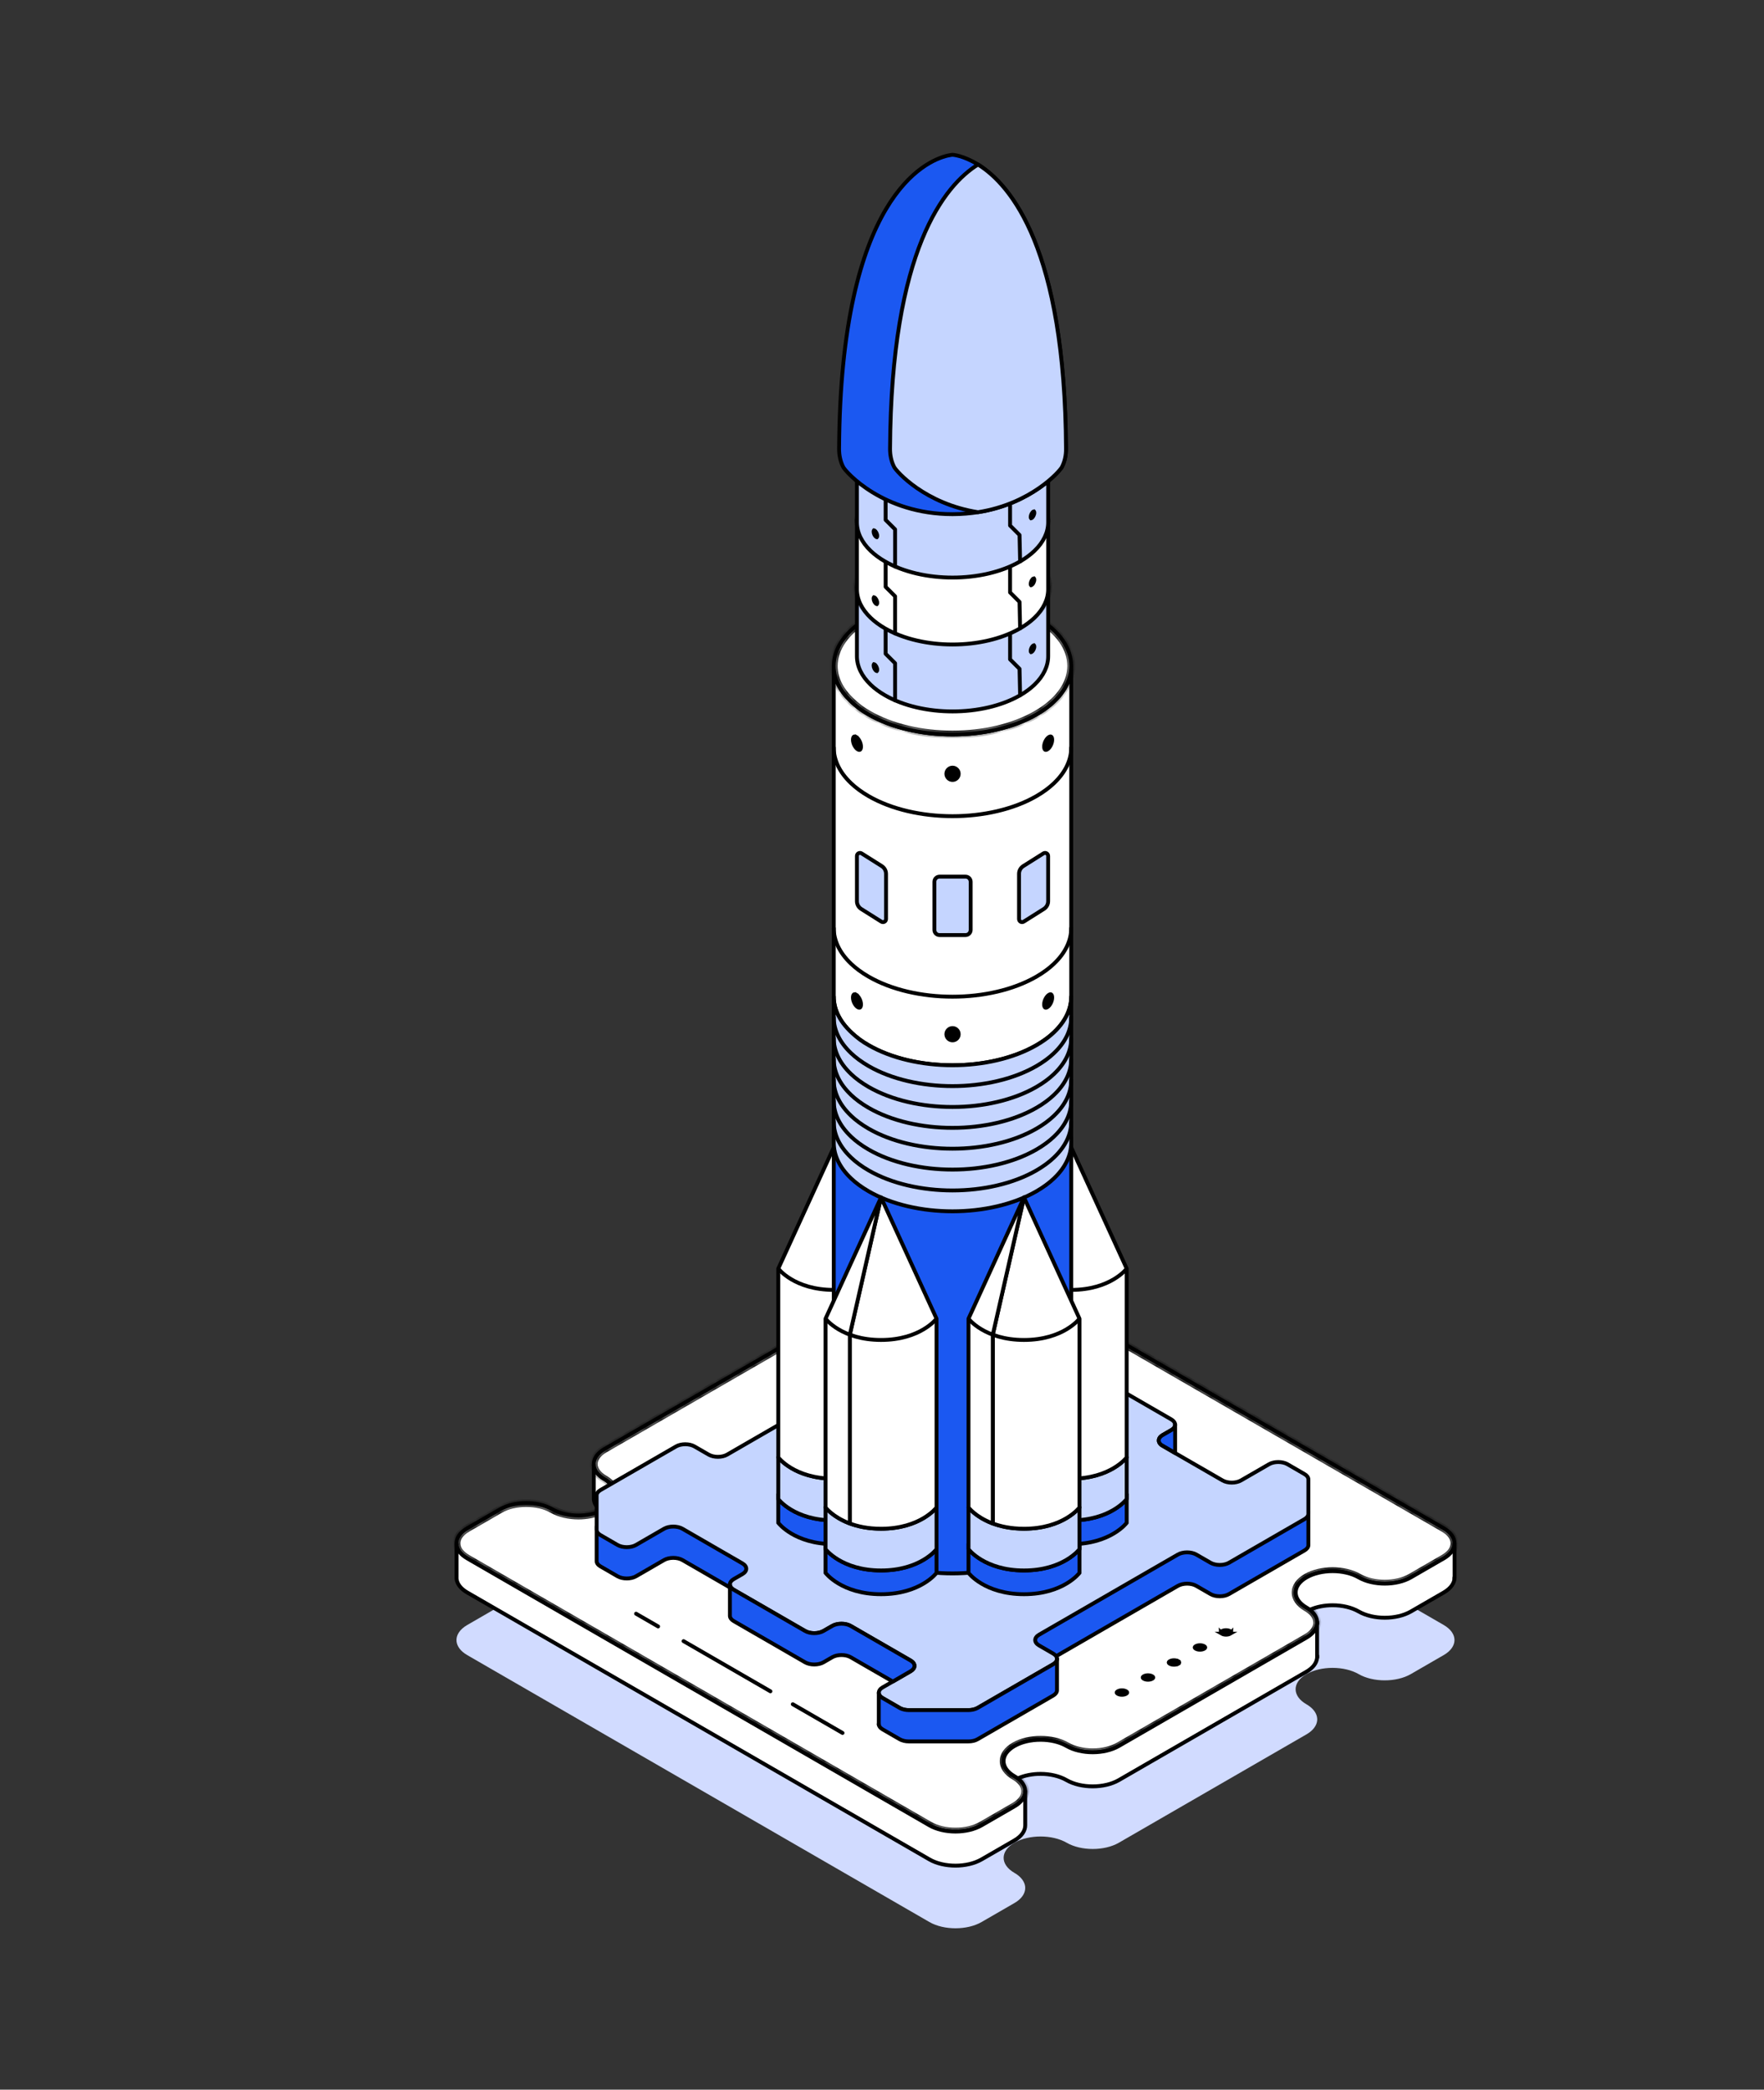 <svg width="228" height="270" viewBox="0 0 228 270" fill="none" xmlns="http://www.w3.org/2000/svg">
<rect x="0" y="0" width="228" height="270" fill="#333333" stroke="none"/>
<path d="M187.996 211.905C187.996 212.611 187.529 213.316 186.598 213.852L186.153 214.107L182.35 216.305C180.489 217.383 177.469 217.383 175.605 216.305C174.674 215.769 173.454 215.501 172.234 215.501C171.014 215.501 169.794 215.769 168.864 216.305L168.855 216.31C166.995 217.387 166.995 219.131 168.855 220.204C169.015 220.295 169.163 220.394 169.292 220.494C169.894 220.952 170.209 221.497 170.248 222.042V222.077C170.253 222.103 170.253 222.125 170.253 222.151C170.253 222.194 170.253 222.237 170.248 222.285C170.192 222.942 169.729 223.596 168.855 224.098L168.444 224.335L144.614 238.094C142.749 239.171 139.729 239.171 137.868 238.094C136.938 237.558 135.718 237.289 134.498 237.289C133.278 237.289 132.053 237.558 131.123 238.094L131.119 238.098C129.255 239.176 129.255 240.915 131.119 241.992C131.279 242.083 131.422 242.182 131.556 242.282C132.192 242.771 132.512 243.359 132.512 243.939C132.512 244.644 132.049 245.35 131.119 245.886L130.708 246.124L126.87 248.339C125.006 249.417 121.99 249.417 120.125 248.339L60.843 214.112L60.397 213.852C59.536 213.359 59.078 212.723 59.008 212.074V212.065C58.931 211.308 59.394 210.538 60.397 209.958L64.646 207.505C66.506 206.432 69.526 206.432 71.387 207.505C72.321 208.046 73.541 208.314 74.762 208.314C75.8 208.314 76.838 208.12 77.699 207.726C77.851 207.661 77.993 207.587 78.132 207.505H78.14C79.854 206.515 79.988 204.957 78.551 203.884C78.426 203.789 78.287 203.698 78.14 203.611H78.136C77.262 203.105 76.803 202.456 76.747 201.798V201.785C76.691 201.037 77.154 200.284 78.136 199.717L102.382 185.721C104.242 184.644 107.262 184.644 109.127 185.721C110.057 186.257 111.277 186.526 112.498 186.526C113.54 186.526 114.583 186.331 115.444 185.937C115.591 185.873 115.734 185.799 115.872 185.721L115.877 185.717C117.59 184.726 117.724 183.168 116.288 182.096C116.162 182 116.024 181.909 115.877 181.823C114.947 181.282 114.479 180.581 114.479 179.876C114.479 179.171 114.947 178.465 115.877 177.929L120.125 175.476C121.986 174.399 125.006 174.399 126.87 175.476L186.598 209.958C187.529 210.495 187.996 211.205 187.996 211.905Z" fill="#D1DBFF"/>
<path d="M170.25 213.929C170.25 213.972 170.25 214.016 170.25 214.059C170.25 214.098 170.25 214.137 170.25 214.176V213.929Z" fill="white" stroke="black" stroke-width="0.5" stroke-miterlimit="10" stroke-linecap="round" stroke-linejoin="round"/>
<path d="M115.866 173.221L115.862 173.225C115.723 173.303 115.581 173.377 115.433 173.441C114.793 172.952 114.469 172.368 114.469 171.785V167.38C114.469 168.085 114.936 168.786 115.866 169.327C116.013 169.413 116.151 169.504 116.277 169.6C117.714 170.672 117.579 172.23 115.866 173.221Z" fill="white" stroke="black" stroke-width="0.5" stroke-miterlimit="10" stroke-linecap="round" stroke-linejoin="round"/>
<path d="M78.143 195.009H78.135C77.996 195.091 77.853 195.165 77.702 195.23C77.114 194.78 76.798 194.252 76.75 193.72V189.302C76.806 189.96 77.265 190.609 78.139 191.115H78.143C78.29 191.202 78.429 191.293 78.554 191.388C79.991 192.461 79.857 194.018 78.143 195.009Z" fill="white" stroke="black" stroke-width="0.5" stroke-miterlimit="10" stroke-linecap="round" stroke-linejoin="round"/>
<path d="M186.153 201.611L182.351 203.809C180.49 204.887 177.47 204.887 175.605 203.809C174.675 203.273 173.455 203.005 172.235 203.005C171.015 203.005 169.795 203.273 168.865 203.809L168.856 203.813C166.996 204.891 166.996 206.635 168.856 207.707C169.016 207.798 169.163 207.898 169.293 207.998C169.146 208.067 169.003 208.14 168.865 208.218H168.856C167.143 209.209 167.009 210.766 168.445 211.839L144.614 225.598C142.749 226.675 139.73 226.675 137.869 225.598C136.939 225.061 135.719 224.793 134.499 224.793C133.279 224.793 132.054 225.061 131.124 225.598L131.12 225.602C129.255 226.679 129.255 228.418 131.12 229.496C131.28 229.587 131.423 229.687 131.557 229.786C131.405 229.855 131.262 229.929 131.124 230.007H131.12C129.402 230.998 129.268 232.555 130.709 233.628L126.871 235.843C125.006 236.92 121.991 236.92 120.126 235.843L60.844 201.616L64.647 199.418C66.507 198.341 69.527 198.341 71.388 199.418C72.322 199.954 73.542 200.222 74.762 200.222C75.982 200.222 77.202 199.954 78.132 199.418L78.141 199.413C80.002 198.336 80.002 196.593 78.141 195.52H78.137C77.977 195.429 77.834 195.329 77.7 195.23C77.851 195.165 77.994 195.091 78.132 195.009H78.141C79.854 194.018 79.989 192.461 78.552 191.388L102.383 177.629C104.243 176.552 107.263 176.552 109.128 177.629C110.058 178.166 111.278 178.434 112.498 178.434C113.718 178.434 114.938 178.166 115.873 177.629L115.877 177.625C117.738 176.548 117.738 174.808 115.877 173.731C115.722 173.64 115.575 173.545 115.445 173.441C115.592 173.376 115.734 173.303 115.873 173.225L115.877 173.221C117.59 172.23 117.725 170.672 116.288 169.599L120.126 167.384C121.986 166.307 125.006 166.307 126.871 167.384L186.153 201.611Z" fill="white" stroke="black" stroke-width="0.5" stroke-miterlimit="10" stroke-linecap="round" stroke-linejoin="round"/>
<mask id="path-6-inside-1_1953_26895" fill="white">
<path d="M187.996 199.409C187.996 200.115 187.529 200.82 186.598 201.356L186.153 201.611L182.35 203.809C180.489 204.887 177.469 204.887 175.605 203.809C174.674 203.273 173.454 203.005 172.234 203.005C171.014 203.005 169.794 203.273 168.864 203.809L168.855 203.814C166.995 204.891 166.995 206.635 168.855 207.707C169.015 207.799 169.163 207.898 169.292 207.998C169.894 208.456 170.209 209.001 170.248 209.546V209.581C170.253 209.607 170.253 209.629 170.253 209.655C170.253 209.698 170.253 209.741 170.248 209.789C170.192 210.446 169.729 211.1 168.855 211.602L168.444 211.839L144.614 225.598C142.749 226.675 139.729 226.675 137.868 225.598C136.938 225.062 135.718 224.793 134.498 224.793C133.278 224.793 132.053 225.062 131.123 225.598L131.119 225.602C129.255 226.68 129.255 228.419 131.119 229.496C131.279 229.587 131.422 229.687 131.556 229.786C132.192 230.275 132.512 230.863 132.512 231.443C132.512 232.148 132.049 232.854 131.119 233.39L130.708 233.628L126.87 235.843C125.006 236.92 121.99 236.92 120.125 235.843L60.843 201.616L60.397 201.356C59.536 200.863 59.078 200.227 59.008 199.578V199.569C58.931 198.812 59.394 198.042 60.397 197.462L64.646 195.009C66.506 193.936 69.526 193.936 71.387 195.009C72.321 195.55 73.541 195.818 74.762 195.818C75.8 195.818 76.838 195.624 77.699 195.23C77.851 195.165 77.993 195.091 78.132 195.009H78.14C79.854 194.018 79.988 192.461 78.551 191.388C78.426 191.293 78.287 191.202 78.14 191.115H78.136C77.262 190.609 76.803 189.96 76.747 189.302V189.289C76.691 188.541 77.154 187.788 78.136 187.221L102.382 173.225C104.242 172.148 107.262 172.148 109.127 173.225C110.057 173.761 111.277 174.03 112.498 174.03C113.54 174.03 114.583 173.835 115.444 173.441C115.591 173.377 115.734 173.303 115.872 173.225L115.877 173.221C117.59 172.23 117.724 170.672 116.288 169.599C116.162 169.504 116.024 169.413 115.877 169.327C114.947 168.786 114.479 168.085 114.479 167.38C114.479 166.675 114.947 165.969 115.877 165.433L120.125 162.98C121.986 161.903 125.006 161.903 126.87 162.98L186.598 197.462C187.529 197.999 187.996 198.709 187.996 199.409Z"/>
</mask>
<path d="M187.996 199.409C187.996 200.115 187.529 200.82 186.598 201.356L186.153 201.611L182.35 203.809C180.489 204.887 177.469 204.887 175.605 203.809C174.674 203.273 173.454 203.005 172.234 203.005C171.014 203.005 169.794 203.273 168.864 203.809L168.855 203.814C166.995 204.891 166.995 206.635 168.855 207.707C169.015 207.799 169.163 207.898 169.292 207.998C169.894 208.456 170.209 209.001 170.248 209.546V209.581C170.253 209.607 170.253 209.629 170.253 209.655C170.253 209.698 170.253 209.741 170.248 209.789C170.192 210.446 169.729 211.1 168.855 211.602L168.444 211.839L144.614 225.598C142.749 226.675 139.729 226.675 137.868 225.598C136.938 225.062 135.718 224.793 134.498 224.793C133.278 224.793 132.053 225.062 131.123 225.598L131.119 225.602C129.255 226.68 129.255 228.419 131.119 229.496C131.279 229.587 131.422 229.687 131.556 229.786C132.192 230.275 132.512 230.863 132.512 231.443C132.512 232.148 132.049 232.854 131.119 233.39L130.708 233.628L126.87 235.843C125.006 236.92 121.99 236.92 120.125 235.843L60.843 201.616L60.397 201.356C59.536 200.863 59.078 200.227 59.008 199.578V199.569C58.931 198.812 59.394 198.042 60.397 197.462L64.646 195.009C66.506 193.936 69.526 193.936 71.387 195.009C72.321 195.55 73.541 195.818 74.762 195.818C75.8 195.818 76.838 195.624 77.699 195.23C77.851 195.165 77.993 195.091 78.132 195.009H78.14C79.854 194.018 79.988 192.461 78.551 191.388C78.426 191.293 78.287 191.202 78.14 191.115H78.136C77.262 190.609 76.803 189.96 76.747 189.302V189.289C76.691 188.541 77.154 187.788 78.136 187.221L102.382 173.225C104.242 172.148 107.262 172.148 109.127 173.225C110.057 173.761 111.277 174.03 112.498 174.03C113.54 174.03 114.583 173.835 115.444 173.441C115.591 173.377 115.734 173.303 115.872 173.225L115.877 173.221C117.59 172.23 117.724 170.672 116.288 169.599C116.162 169.504 116.024 169.413 115.877 169.327C114.947 168.786 114.479 168.085 114.479 167.38C114.479 166.675 114.947 165.969 115.877 165.433L120.125 162.98C121.986 161.903 125.006 161.903 126.87 162.98L186.598 197.462C187.529 197.999 187.996 198.709 187.996 199.409Z" fill="white"/>
<path d="M186.598 201.356L186.847 201.79L186.848 201.789L186.598 201.356ZM186.153 201.611L185.904 201.177L185.903 201.178L186.153 201.611ZM182.35 203.809L182.1 203.376L182.099 203.377L182.35 203.809ZM175.605 203.809L175.855 203.376L175.854 203.376L175.605 203.809ZM168.864 203.809L169.081 204.26L169.098 204.252L169.114 204.243L168.864 203.809ZM168.855 203.814L168.638 203.363L168.621 203.371L168.605 203.381L168.855 203.814ZM168.855 207.707L168.605 208.141L168.608 208.142L168.855 207.707ZM169.292 207.998L168.987 208.394L168.989 208.395L169.292 207.998ZM170.248 209.546H170.748V209.529L170.747 209.511L170.248 209.546ZM170.248 209.581H169.748V209.622L169.755 209.663L170.248 209.581ZM170.248 209.789L169.75 209.743L169.75 209.746L170.248 209.789ZM168.855 211.602L168.606 211.168L168.605 211.169L168.855 211.602ZM168.444 211.839L168.694 212.272L168.695 212.272L168.444 211.839ZM144.614 225.598L144.364 225.165L144.364 225.165L144.614 225.598ZM137.868 225.598L138.119 225.165L138.118 225.165L137.868 225.598ZM131.123 225.598L130.874 225.165L130.825 225.193L130.783 225.232L131.123 225.598ZM131.119 225.602L131.369 226.035L131.418 226.007L131.459 225.969L131.119 225.602ZM131.119 229.496L130.869 229.929L130.872 229.931L131.119 229.496ZM131.556 229.786L131.861 229.389L131.853 229.384L131.556 229.786ZM131.119 233.39L130.869 232.957L130.868 232.957L131.119 233.39ZM130.708 233.628L130.958 234.061L130.959 234.061L130.708 233.628ZM126.87 235.843L126.62 235.41L126.62 235.41L126.87 235.843ZM120.125 235.843L120.375 235.41L120.375 235.41L120.125 235.843ZM60.843 201.616L60.591 202.048L60.593 202.049L60.843 201.616ZM60.397 201.356L60.649 200.924L60.646 200.922L60.397 201.356ZM59.008 199.578H58.508V199.605L58.511 199.631L59.008 199.578ZM59.008 199.569H59.508V199.544L59.506 199.518L59.008 199.569ZM60.397 197.462L60.147 197.029L60.147 197.029L60.397 197.462ZM64.646 195.009L64.396 194.576L64.396 194.576L64.646 195.009ZM71.387 195.009L71.637 194.577L71.637 194.576L71.387 195.009ZM77.699 195.23L77.502 194.77L77.491 194.775L77.699 195.23ZM78.132 195.009V194.509H77.995L77.877 194.579L78.132 195.009ZM78.14 195.009V195.509H78.275L78.391 195.442L78.14 195.009ZM78.551 191.388L78.25 191.787L78.252 191.788L78.551 191.388ZM78.14 191.115L78.394 190.685L78.277 190.615H78.14V191.115ZM78.136 191.115L77.885 191.548L78.002 191.615H78.136V191.115ZM76.747 189.302H76.247V189.324L76.249 189.345L76.747 189.302ZM76.747 189.289H77.247V189.271L77.246 189.252L76.747 189.289ZM78.136 187.221L78.386 187.654L78.386 187.654L78.136 187.221ZM102.382 173.225L102.632 173.658L102.633 173.658L102.382 173.225ZM109.127 173.225L108.877 173.658L108.877 173.658L109.127 173.225ZM115.444 173.441L115.243 172.984L115.236 172.987L115.444 173.441ZM115.872 173.225L116.117 173.661L116.177 173.628L116.226 173.579L115.872 173.225ZM115.877 173.221L115.626 172.788L115.569 172.821L115.523 172.867L115.877 173.221ZM116.288 169.599L115.985 169.998L115.988 170L116.288 169.599ZM115.877 169.327L116.129 168.896L116.128 168.895L115.877 169.327ZM115.877 165.433L116.126 165.866L116.127 165.866L115.877 165.433ZM120.125 162.98L120.375 163.413L120.376 163.412L120.125 162.98ZM126.87 162.98L126.62 163.413L126.62 163.413L126.87 162.98ZM186.598 197.462L186.348 197.895L186.349 197.895L186.598 197.462ZM187.496 199.409C187.496 199.873 187.188 200.439 186.349 200.923L186.848 201.789C187.869 201.2 188.496 200.356 188.496 199.409H187.496ZM186.35 200.922L185.904 201.177L186.401 202.045L186.847 201.79L186.35 200.922ZM185.903 201.178L182.1 203.376L182.6 204.242L186.403 202.044L185.903 201.178ZM182.099 203.377C181.263 203.861 180.135 204.117 178.979 204.117C177.823 204.117 176.693 203.861 175.855 203.376L175.355 204.242C176.381 204.835 177.694 205.117 178.979 205.117C180.264 205.117 181.576 204.835 182.6 204.242L182.099 203.377ZM175.854 203.376C174.83 202.786 173.519 202.505 172.234 202.505V203.505C173.39 203.505 174.519 203.76 175.355 204.243L175.854 203.376ZM172.234 202.505C170.95 202.505 169.639 202.786 168.614 203.376L169.114 204.243C169.95 203.76 171.079 203.505 172.234 203.505V202.505ZM168.647 203.359L168.638 203.363L169.072 204.264L169.081 204.26L168.647 203.359ZM168.605 203.381C167.583 203.972 166.96 204.816 166.96 205.762C166.96 206.708 167.584 207.551 168.605 208.141L169.105 207.274C168.266 206.791 167.96 206.225 167.96 205.762C167.96 205.299 168.267 204.732 169.106 204.246L168.605 203.381ZM168.608 208.142C168.747 208.221 168.875 208.308 168.987 208.394L169.597 207.601C169.45 207.488 169.284 207.376 169.103 207.273L168.608 208.142ZM168.989 208.395C169.507 208.79 169.723 209.215 169.75 209.582L170.747 209.511C170.695 208.788 170.28 208.122 169.595 207.6L168.989 208.395ZM169.748 209.546V209.581H170.748V209.546H169.748ZM169.755 209.663C169.754 209.658 169.754 209.654 169.753 209.65C169.753 209.645 169.753 209.642 169.753 209.641C169.753 209.639 169.753 209.639 169.753 209.641C169.753 209.644 169.753 209.648 169.753 209.655H170.753C170.753 209.632 170.754 209.571 170.742 209.499L169.755 209.663ZM169.753 209.655C169.753 209.7 169.752 209.722 169.75 209.743L170.746 209.834C170.753 209.761 170.753 209.696 170.753 209.655H169.753ZM169.75 209.746C169.713 210.187 169.392 210.717 168.606 211.168L169.104 212.035C170.066 211.483 170.672 210.706 170.747 209.831L169.75 209.746ZM168.605 211.169L168.194 211.407L168.695 212.272L169.106 212.034L168.605 211.169ZM168.194 211.406L144.364 225.165L144.864 226.031L168.694 212.272L168.194 211.406ZM144.364 225.165C143.525 225.649 142.395 225.906 141.239 225.906C140.083 225.906 138.955 225.649 138.119 225.165L137.618 226.031C138.642 226.624 139.954 226.906 141.239 226.906C142.525 226.906 143.837 226.624 144.864 226.031L144.364 225.165ZM138.118 225.165C137.094 224.574 135.783 224.293 134.498 224.293V225.293C135.654 225.293 136.783 225.549 137.619 226.031L138.118 225.165ZM134.498 224.293C133.214 224.293 131.898 224.574 130.874 225.165L131.373 226.031C132.209 225.549 133.342 225.293 134.498 225.293V224.293ZM130.783 225.232L130.779 225.236L131.459 225.969L131.464 225.964L130.783 225.232ZM130.869 225.169C129.846 225.76 129.221 226.603 129.221 227.549C129.221 228.495 129.846 229.338 130.869 229.929L131.369 229.063C130.527 228.577 130.221 228.011 130.221 227.549C130.221 227.087 130.527 226.522 131.369 226.035L130.869 225.169ZM130.872 229.931C131.008 230.008 131.132 230.094 131.259 230.188L131.853 229.384C131.712 229.279 131.551 229.167 131.366 229.061L130.872 229.931ZM131.251 230.182C131.801 230.605 132.012 231.06 132.012 231.443H133.012C133.012 230.667 132.583 229.945 131.861 229.389L131.251 230.182ZM132.012 231.443C132.012 231.908 131.707 232.474 130.869 232.957L131.369 233.823C132.392 233.233 133.012 232.389 133.012 231.443H132.012ZM130.868 232.957L130.458 233.195L130.959 234.061L131.369 233.823L130.868 232.957ZM130.458 233.195L126.62 235.41L127.12 236.276L130.958 234.061L130.458 233.195ZM126.62 235.41C125.782 235.895 124.653 236.151 123.498 236.151C122.343 236.151 121.214 235.895 120.375 235.41L119.875 236.276C120.901 236.869 122.213 237.151 123.498 237.151C124.783 237.151 126.094 236.869 127.12 236.276L126.62 235.41ZM120.375 235.41L61.093 201.183L60.593 202.049L119.875 236.276L120.375 235.41ZM61.094 201.184L60.649 200.924L60.145 201.788L60.591 202.048L61.094 201.184ZM60.646 200.922C59.872 200.479 59.552 199.963 59.506 199.525L58.511 199.631C58.603 200.491 59.201 201.247 60.148 201.79L60.646 200.922ZM59.508 199.578V199.569H58.508V199.578H59.508ZM59.506 199.518C59.456 199.03 59.74 198.419 60.647 197.895L60.147 197.029C59.047 197.665 58.406 198.595 58.511 199.62L59.506 199.518ZM60.647 197.895L64.896 195.442L64.396 194.576L60.147 197.029L60.647 197.895ZM64.896 195.442C65.732 194.96 66.86 194.704 68.016 194.704C69.172 194.704 70.301 194.96 71.137 195.442L71.637 194.576C70.612 193.985 69.301 193.704 68.016 193.704C66.732 193.704 65.42 193.985 64.396 194.576L64.896 195.442ZM71.136 195.442C72.165 196.037 73.477 196.318 74.762 196.318V195.318C73.606 195.318 72.477 195.063 71.637 194.577L71.136 195.442ZM74.762 196.318C75.857 196.318 76.969 196.113 77.907 195.685L77.491 194.775C76.707 195.134 75.742 195.318 74.762 195.318V196.318ZM77.896 195.689C78.069 195.615 78.231 195.532 78.387 195.439L77.877 194.579C77.756 194.651 77.632 194.714 77.502 194.77L77.896 195.689ZM78.132 195.509H78.14V194.509H78.132V195.509ZM78.391 195.442C79.332 194.898 79.934 194.141 80.024 193.282C80.116 192.41 79.666 191.596 78.851 190.987L78.252 191.788C78.873 192.252 79.074 192.754 79.03 193.177C78.984 193.612 78.662 194.13 77.89 194.577L78.391 195.442ZM78.853 190.989C78.709 190.88 78.554 190.779 78.394 190.685L77.886 191.546C78.02 191.625 78.142 191.705 78.25 191.787L78.853 190.989ZM78.14 190.615H78.136V191.615H78.14V190.615ZM78.387 190.683C77.599 190.226 77.283 189.701 77.245 189.26L76.249 189.345C76.324 190.22 76.925 190.992 77.885 191.548L78.387 190.683ZM77.247 189.302V189.289H76.247V189.302H77.247ZM77.246 189.252C77.209 188.764 77.501 188.165 78.386 187.654L77.886 186.788C76.807 187.411 76.173 188.318 76.249 189.327L77.246 189.252ZM78.386 187.654L102.632 173.658L102.132 172.792L77.886 186.788L78.386 187.654ZM102.633 173.658C103.469 173.173 104.597 172.917 105.753 172.917C106.909 172.917 108.038 173.173 108.877 173.658L109.377 172.792C108.351 172.199 107.038 171.917 105.753 171.917C104.468 171.917 103.156 172.199 102.132 172.792L102.633 173.658ZM108.877 173.658C109.901 174.249 111.213 174.53 112.498 174.53V173.53C111.342 173.53 110.213 173.274 109.377 172.792L108.877 173.658ZM112.498 174.53C113.597 174.53 114.713 174.325 115.652 173.896L115.236 172.987C114.452 173.345 113.483 173.53 112.498 173.53V174.53ZM115.645 173.899C115.811 173.826 115.969 173.744 116.117 173.661L115.628 172.789C115.499 172.861 115.371 172.927 115.243 172.984L115.645 173.899ZM116.226 173.579L116.23 173.574L115.523 172.867L115.519 172.872L116.226 173.579ZM116.127 173.654C117.068 173.109 117.67 172.353 117.76 171.493C117.852 170.622 117.402 169.808 116.587 169.199L115.988 170C116.609 170.464 116.81 170.965 116.766 171.388C116.72 171.824 116.398 172.341 115.626 172.788L116.127 173.654ZM116.59 169.201C116.446 169.092 116.291 168.99 116.129 168.896L115.624 169.758C115.757 169.836 115.878 169.916 115.985 169.998L116.59 169.201ZM116.128 168.895C115.286 168.405 114.979 167.842 114.979 167.38H113.979C113.979 168.328 114.607 169.167 115.625 169.759L116.128 168.895ZM114.979 167.38C114.979 166.917 115.287 166.35 116.126 165.866L115.627 165C114.606 165.588 113.979 166.433 113.979 167.38H114.979ZM116.127 165.866L120.375 163.413L119.875 162.547L115.627 165L116.127 165.866ZM120.376 163.412C121.212 162.928 122.34 162.672 123.496 162.672C124.652 162.672 125.782 162.928 126.62 163.413L127.12 162.547C126.094 161.954 124.782 161.672 123.496 161.672C122.211 161.672 120.899 161.954 119.875 162.547L120.376 163.412ZM126.62 163.413L186.348 197.895L186.848 197.029L127.12 162.547L126.62 163.413ZM186.349 197.895C187.187 198.379 187.496 198.95 187.496 199.409H188.496C188.496 198.467 187.87 197.619 186.848 197.029L186.349 197.895Z" fill="black" mask="url(#path-6-inside-1_1953_26895)"/>
<path d="M187.996 199.409C187.996 200.115 187.529 200.82 186.598 201.356L186.153 201.611L182.35 203.809C180.489 204.887 177.469 204.887 175.605 203.809C174.674 203.273 173.454 203.005 172.234 203.005C171.014 203.005 169.794 203.273 168.864 203.809L168.855 203.814C166.995 204.891 166.995 206.635 168.855 207.707C169.015 207.799 169.163 207.898 169.292 207.998C169.894 208.456 170.209 209.001 170.248 209.546V209.581C170.253 209.607 170.253 209.629 170.253 209.655C170.253 209.698 170.253 209.741 170.248 209.789C170.192 210.446 169.729 211.1 168.855 211.602L168.444 211.839L144.614 225.598C142.749 226.675 139.729 226.675 137.868 225.598C136.938 225.062 135.718 224.793 134.498 224.793C133.278 224.793 132.053 225.062 131.123 225.598L131.119 225.602C129.255 226.68 129.255 228.419 131.119 229.496C131.279 229.587 131.422 229.687 131.556 229.786C132.192 230.275 132.512 230.863 132.512 231.443C132.512 232.148 132.049 232.854 131.119 233.39L130.708 233.628L126.87 235.843C125.006 236.92 121.99 236.92 120.125 235.843L60.843 201.616L60.397 201.356C59.536 200.863 59.078 200.227 59.008 199.578V199.569C58.931 198.812 59.394 198.042 60.397 197.462L64.646 195.009C66.506 193.936 69.526 193.936 71.387 195.009C72.321 195.55 73.541 195.818 74.762 195.818C75.8 195.818 76.838 195.624 77.699 195.23C77.851 195.165 77.993 195.091 78.132 195.009H78.14C79.854 194.018 79.988 192.461 78.551 191.388C78.426 191.293 78.287 191.202 78.14 191.115H78.136C77.262 190.609 76.803 189.96 76.747 189.302V189.289C76.691 188.541 77.154 187.788 78.136 187.221L102.382 173.225C104.242 172.148 107.262 172.148 109.127 173.225C110.057 173.761 111.277 174.03 112.498 174.03C113.54 174.03 114.583 173.835 115.444 173.441C115.591 173.377 115.734 173.303 115.872 173.225L115.877 173.221C117.59 172.23 117.724 170.672 116.288 169.599C116.162 169.504 116.024 169.413 115.877 169.327C114.947 168.786 114.479 168.085 114.479 167.38C114.479 166.675 114.947 165.969 115.877 165.433L120.125 162.98C121.986 161.903 125.006 161.903 126.87 162.98L186.598 197.462C187.529 197.999 187.996 198.709 187.996 199.409V199.409Z" stroke="black" stroke-width="0.5" stroke-miterlimit="10" stroke-linecap="round" stroke-linejoin="round"/>
<path d="M188.005 199.41V203.818C188.005 204.524 187.538 205.225 186.607 205.765L182.359 208.218C180.498 209.292 177.478 209.292 175.614 208.218C174.683 207.682 173.463 207.41 172.243 207.41C171.201 207.41 170.162 207.608 169.301 207.998C169.171 207.898 169.024 207.799 168.864 207.708C167.004 206.635 167.004 204.891 168.864 203.814L168.873 203.81C169.803 203.273 171.023 203.005 172.243 203.005C173.463 203.005 174.683 203.273 175.614 203.81C177.478 204.887 180.498 204.887 182.359 203.81L186.162 201.612L186.607 201.357C187.538 200.82 188.005 200.115 188.005 199.41Z" fill="white" stroke="black" stroke-width="0.5" stroke-miterlimit="10" stroke-linecap="round" stroke-linejoin="round"/>
<path d="M187.992 204.009V203.818" stroke="black" stroke-width="0.5" stroke-miterlimit="10" stroke-linecap="round" stroke-linejoin="round"/>
<path d="M170.239 209.789V214.176C170.191 214.842 169.728 215.5 168.845 216.006L144.604 230.007C142.739 231.08 139.719 231.08 137.859 230.007C136.929 229.47 135.709 229.198 134.489 229.198C133.45 229.198 132.407 229.397 131.546 229.786C131.413 229.687 131.27 229.587 131.109 229.496C129.245 228.419 129.245 226.68 131.109 225.602L131.114 225.598C132.044 225.062 133.269 224.793 134.489 224.793C135.709 224.793 136.929 225.062 137.859 225.598C139.719 226.675 142.739 226.675 144.604 225.598L168.435 211.839L168.845 211.602C169.719 211.1 170.182 210.446 170.239 209.789Z" fill="white" stroke="black" stroke-width="0.5" stroke-miterlimit="10" stroke-linecap="round" stroke-linejoin="round"/>
<path d="M170.25 209.789V209.546" stroke="black" stroke-width="0.5" stroke-miterlimit="10" stroke-linecap="round" stroke-linejoin="round"/>
<path d="M132.512 231.443V235.848C132.512 236.553 132.049 237.258 131.118 237.795L126.87 240.248C125.005 241.325 121.989 241.325 120.125 240.248L60.396 205.765C59.536 205.268 59.077 204.632 59.008 203.987V199.578C59.077 200.227 59.536 200.863 60.396 201.356L60.842 201.616L120.125 235.844C121.989 236.921 125.005 236.921 126.87 235.844L130.708 233.629L131.118 233.39C132.049 232.854 132.512 232.149 132.512 231.443Z" fill="white" stroke="black" stroke-width="0.5" stroke-miterlimit="10" stroke-linecap="round" stroke-linejoin="round"/>
<path d="M59.008 199.568V199.568" stroke="black" stroke-width="0.5" stroke-miterlimit="10" stroke-linecap="round" stroke-linejoin="round"/>
<path d="M76.75 189.288V189.288" stroke="black" stroke-width="0.5" stroke-miterlimit="10" stroke-linecap="round" stroke-linejoin="round"/>
<path d="M157.781 210.922C157.781 210.939 157.793 211.008 157.93 211.087L157.781 210.922ZM157.781 210.922C157.781 210.905 157.793 210.836 157.93 210.757M157.781 210.922L157.93 210.757M157.93 210.757C158.066 210.679 158.259 210.632 158.466 210.632C158.673 210.632 158.866 210.679 159.002 210.757C159.139 210.836 159.151 210.905 159.151 210.922M157.93 210.757L159.151 210.922M159.151 210.922C159.151 210.939 159.139 211.008 159.002 211.087L159.151 210.922ZM158.466 211.212C158.259 211.212 158.066 211.165 157.93 211.087L159.002 211.087C158.866 211.165 158.673 211.212 158.466 211.212Z" fill="black" stroke="black" stroke-width="0.5"/>
<path d="M154.563 212.698L154.563 212.698C154.699 212.62 154.892 212.574 155.099 212.574C155.306 212.574 155.499 212.62 155.635 212.698L155.635 212.698C155.772 212.777 155.784 212.846 155.784 212.863C155.784 212.881 155.772 212.949 155.635 213.028C155.499 213.107 155.306 213.153 155.099 213.153C154.892 213.153 154.699 213.107 154.563 213.028L154.563 213.028C154.426 212.949 154.414 212.88 154.414 212.863C154.414 212.846 154.426 212.777 154.563 212.698Z" fill="black" stroke="black" stroke-width="0.5"/>
<path d="M151.204 214.97C151.066 214.891 151.055 214.822 151.055 214.805C151.055 214.788 151.066 214.719 151.204 214.64C151.339 214.561 151.532 214.515 151.739 214.515C151.946 214.515 152.14 214.561 152.276 214.64L152.4 214.423L152.275 214.64C152.412 214.719 152.424 214.787 152.424 214.805C152.424 214.822 152.412 214.891 152.275 214.97L152.4 215.186L152.276 214.97C152.14 215.048 151.946 215.094 151.739 215.094C151.532 215.094 151.339 215.048 151.204 214.97Z" fill="black" stroke="black" stroke-width="0.5"/>
<path d="M147.844 216.581L147.844 216.581C147.98 216.502 148.173 216.456 148.38 216.456C148.587 216.456 148.78 216.502 148.916 216.581C149.053 216.66 149.065 216.728 149.065 216.746C149.065 216.763 149.053 216.832 148.916 216.911C148.78 216.989 148.587 217.035 148.38 217.035C148.173 217.035 147.98 216.989 147.844 216.911C147.707 216.832 147.695 216.763 147.695 216.746C147.695 216.728 147.707 216.66 147.844 216.581Z" fill="black" stroke="black" stroke-width="0.5"/>
<path d="M144.477 218.853C144.34 218.773 144.328 218.705 144.328 218.688C144.328 218.67 144.34 218.602 144.477 218.523C144.613 218.444 144.806 218.398 145.013 218.398C145.22 218.398 145.413 218.444 145.549 218.523C145.686 218.602 145.697 218.67 145.697 218.688C145.697 218.705 145.686 218.774 145.549 218.853C145.413 218.931 145.22 218.977 145.013 218.977C144.806 218.977 144.613 218.931 144.477 218.853Z" fill="black" stroke="black" stroke-width="0.5"/>
<path d="M85.064 210.149L82.211 208.502" stroke="black" stroke-width="0.5" stroke-miterlimit="10" stroke-linecap="round" stroke-linejoin="round"/>
<path d="M99.58 218.53L88.352 212.047" stroke="black" stroke-width="0.5" stroke-miterlimit="10" stroke-linecap="round" stroke-linejoin="round"/>
<path d="M108.899 223.911L102.469 220.198" stroke="black" stroke-width="0.5" stroke-miterlimit="10" stroke-linecap="round" stroke-linejoin="round"/>
<path d="M114.805 223.314V223.215" stroke="black" stroke-width="0.5" stroke-miterlimit="10" stroke-linecap="round" stroke-linejoin="round"/>
<path d="M95.555 205.169V205.169" stroke="black" stroke-width="0.5" stroke-miterlimit="10" stroke-linecap="round" stroke-linejoin="round"/>
<path d="M110.82 174.883V174.883" stroke="black" stroke-width="0.5" stroke-miterlimit="10" stroke-linecap="round" stroke-linejoin="round"/>
<path d="M169.11 195.2V199.638C169.11 199.896 168.929 200.143 168.614 200.327L158.851 205.963C158.19 206.348 157.119 206.348 156.461 205.963L154.629 204.908C153.971 204.527 152.901 204.527 152.238 204.908L136.506 213.993L134.296 215.267C133.811 215.548 133.684 215.96 133.919 216.31L126.362 220.675C126.047 220.856 125.616 220.96 125.169 220.96H117.486C117.086 220.96 116.7 220.879 116.396 220.733L117.701 219.979C118.36 219.597 118.36 218.981 117.701 218.6L115.392 217.269L117.701 215.933C118.36 215.552 118.36 214.936 117.701 214.554L109.953 210.082C109.294 209.7 108.224 209.7 107.562 210.082L106.438 210.728C105.776 211.113 104.706 211.113 104.048 210.728L96.106 206.144C96.06 206.109 96.014 206.078 95.96 206.047L94.686 205.312C94.455 205.139 94.34 204.931 94.34 204.723V205.112L88.215 201.575C87.553 201.193 86.483 201.193 85.825 201.575L82.206 203.665C81.548 204.046 80.478 204.046 79.816 203.665L77.614 202.391C77.294 202.21 77.117 201.96 77.117 201.702V197.263C77.117 197.005 77.294 196.759 77.614 196.574L87.376 190.939C88.038 190.557 89.108 190.557 89.766 190.939L91.595 191.993C92.257 192.374 93.327 192.374 93.986 191.993L111.927 181.635C112.586 181.253 112.586 180.634 111.927 180.253L110.099 179.198C109.93 179.098 109.803 178.986 109.722 178.863L111.927 177.589C112.412 177.308 112.54 176.896 112.305 176.546L119.865 172.181C120.181 172 120.612 171.896 121.058 171.896H128.742C129.142 171.896 129.527 171.976 129.831 172.123L128.526 172.877C127.868 173.258 127.868 173.874 128.526 174.255L130.836 175.587L128.526 176.923C127.868 177.304 127.868 177.92 128.526 178.301L136.271 182.774C136.933 183.155 138.003 183.155 138.662 182.774L139.789 182.123C140.448 181.742 141.518 181.742 142.18 182.123L150.106 186.7L151.392 187.443C151.453 187.478 151.507 187.517 151.557 187.555C152.046 187.936 151.988 188.475 151.392 188.821L150.263 189.472C149.605 189.853 149.605 190.473 150.263 190.854L158.013 195.327C158.675 195.708 159.745 195.708 160.403 195.327L164.021 193.236C164.68 192.856 165.75 192.856 166.412 193.236L168.614 194.511C168.933 194.695 169.11 194.942 169.11 195.2Z" fill="#1B58F1" stroke="black" stroke-width="0.5" stroke-miterlimit="10" stroke-linecap="round" stroke-linejoin="round"/>
<path d="M169.11 191.154V195.592C169.11 195.851 168.929 196.097 168.614 196.282L158.851 201.917C158.19 202.298 157.119 202.298 156.461 201.917L154.629 200.862C153.971 200.481 152.901 200.481 152.238 200.862L134.296 211.221C133.638 211.602 133.638 212.218 134.296 212.599L136.128 213.658C136.298 213.758 136.425 213.869 136.506 213.993C136.583 214.104 136.621 214.224 136.621 214.339V214.347C136.621 214.597 136.456 214.847 136.128 215.036L133.919 216.31L126.362 220.675C126.047 220.856 125.616 220.96 125.169 220.96H117.486C117.086 220.96 116.7 220.879 116.396 220.733C116.358 220.714 116.324 220.695 116.289 220.675L114.083 219.401C113.752 219.212 113.59 218.962 113.59 218.712C113.59 218.462 113.752 218.211 114.083 218.023L115.392 217.268L117.701 215.933C118.36 215.552 118.36 214.936 117.701 214.554L109.953 210.082C109.294 209.7 108.224 209.7 107.562 210.082L106.438 210.728C105.776 211.113 104.706 211.113 104.048 210.728L96.106 206.144L94.836 205.412C94.782 205.381 94.732 205.347 94.686 205.312C94.455 205.139 94.34 204.931 94.34 204.723V204.712C94.343 204.465 94.509 204.219 94.836 204.03L95.96 203.384C96.622 203.002 96.622 202.383 95.96 202.002L88.215 197.529C87.553 197.148 86.483 197.148 85.825 197.529L82.206 199.619C81.548 200 80.478 200 79.816 199.619L77.614 198.345C77.294 198.164 77.117 197.914 77.117 197.656V193.217C77.117 192.959 77.294 192.713 77.614 192.528L87.376 186.893C88.038 186.512 89.108 186.512 89.766 186.893L91.595 187.947C92.257 188.329 93.327 188.329 93.986 187.947L109.606 178.928L109.722 178.863L111.927 177.589C112.412 177.308 112.54 176.896 112.305 176.546C112.228 176.422 112.101 176.307 111.927 176.207L110.099 175.152C109.772 174.96 109.606 174.713 109.606 174.463C109.606 174.213 109.772 173.966 110.099 173.774L119.865 168.135C120.181 167.954 120.612 167.85 121.058 167.85H128.742C129.192 167.85 129.619 167.954 129.938 168.135L132.141 169.409C132.472 169.601 132.637 169.844 132.637 170.094V170.098C132.637 170.348 132.472 170.594 132.141 170.787L129.831 172.122L128.526 172.877C127.868 173.258 127.868 173.874 128.526 174.255L130.836 175.587L136.271 178.728C136.933 179.109 138.003 179.109 138.662 178.728L139.789 178.078C140.448 177.697 141.518 177.697 142.18 178.078L151.392 183.398C151.711 183.582 151.873 183.821 151.884 184.063V184.086C151.884 184.337 151.722 184.583 151.392 184.776L150.263 185.426C149.663 185.773 149.609 186.319 150.106 186.7C150.152 186.739 150.206 186.774 150.263 186.808L151.557 187.555L151.884 187.744L158.013 191.281C158.675 191.662 159.745 191.662 160.403 191.281L164.021 189.191C164.68 188.81 165.75 188.81 166.412 189.191L168.614 190.465C168.933 190.65 169.11 190.896 169.11 191.154Z" fill="#C5D5FF" stroke="black" stroke-width="0.5" stroke-miterlimit="10" stroke-linecap="round" stroke-linejoin="round"/>
<path d="M136.617 214.347V218.408C136.609 218.654 136.443 218.893 136.124 219.082L126.358 224.721C126.043 224.906 125.612 225.006 125.165 225.006H117.482C117.031 225.006 116.604 224.906 116.284 224.721L114.079 223.447C113.747 223.254 113.586 223.008 113.586 222.758V218.712C113.586 218.962 113.747 219.212 114.079 219.401L116.284 220.675C116.319 220.695 116.354 220.714 116.392 220.733C116.696 220.879 117.081 220.96 117.482 220.96H125.165C125.612 220.96 126.043 220.856 126.358 220.675L133.915 216.31L136.124 215.036C136.451 214.847 136.617 214.597 136.617 214.347Z" fill="#1B58F1" stroke="black" stroke-width="0.5" stroke-miterlimit="10" stroke-linecap="round" stroke-linejoin="round"/>
<path d="M136.625 214.338V214.338" stroke="black" stroke-width="0.5" stroke-miterlimit="10" stroke-linecap="round" stroke-linejoin="round"/>
<path d="M113.586 222.856V222.758" stroke="black" stroke-width="0.5" stroke-miterlimit="10" stroke-linecap="round" stroke-linejoin="round"/>
<path d="M117.706 215.933L115.396 217.269L109.957 214.128C109.299 213.747 108.229 213.747 107.567 214.128L106.443 214.778C105.78 215.159 104.71 215.159 104.052 214.778L94.841 209.458C94.517 209.27 94.352 209.031 94.344 208.781V204.724C94.344 204.931 94.459 205.139 94.69 205.312C94.737 205.347 94.786 205.381 94.841 205.412L96.111 206.144L104.052 210.728C104.71 211.113 105.78 211.113 106.443 210.728L107.567 210.082C108.229 209.701 109.299 209.701 109.957 210.082L117.706 214.555C118.364 214.936 118.364 215.552 117.706 215.933Z" fill="#1B58F1" stroke="black" stroke-width="0.5" stroke-miterlimit="10" stroke-linecap="round" stroke-linejoin="round"/>
<path d="M94.344 204.711V204.711" stroke="black" stroke-width="0.5" stroke-miterlimit="10" stroke-linecap="round" stroke-linejoin="round"/>
<path d="M111.931 177.589L109.725 178.863L109.609 178.928V174.463C109.609 174.713 109.775 174.96 110.102 175.152L111.931 176.207C112.104 176.307 112.231 176.422 112.308 176.546C112.543 176.896 112.416 177.308 111.931 177.589Z" fill="#1B58F1" stroke="black" stroke-width="0.5" stroke-miterlimit="10" stroke-linecap="round" stroke-linejoin="round"/>
<path d="M109.609 174.424V174.424" stroke="black" stroke-width="0.5" stroke-miterlimit="10" stroke-linecap="round" stroke-linejoin="round"/>
<path d="M132.636 170.098V174.143C132.636 174.393 132.471 174.644 132.14 174.832L130.835 175.587L128.525 174.255C127.867 173.874 127.867 173.258 128.525 172.877L129.83 172.122L132.14 170.786C132.471 170.594 132.636 170.348 132.636 170.098Z" fill="#1B58F1" stroke="black" stroke-width="0.5" stroke-miterlimit="10" stroke-linecap="round" stroke-linejoin="round"/>
<path d="M132.625 174.425V174.144" stroke="black" stroke-width="0.5" stroke-miterlimit="10" stroke-linecap="round" stroke-linejoin="round"/>
<path d="M132.625 170.094V170.094" stroke="black" stroke-width="0.5" stroke-miterlimit="10" stroke-linecap="round" stroke-linejoin="round"/>
<path d="M151.888 184.087V187.744L151.561 187.555C151.511 187.517 151.457 187.478 151.396 187.444L150.11 186.701C149.613 186.32 149.667 185.773 150.268 185.427L151.396 184.776C151.726 184.584 151.888 184.337 151.888 184.087Z" fill="#1B58F1" stroke="black" stroke-width="0.5" stroke-miterlimit="10" stroke-linecap="round" stroke-linejoin="round"/>
<path d="M151.883 184.064V184.063" stroke="black" stroke-width="0.5" stroke-miterlimit="10" stroke-linecap="round" stroke-linejoin="round"/>
<path d="M145.627 193.694V196.763C145.627 196.763 143.565 199.514 138.454 199.514C133.348 199.514 131.281 196.763 131.281 196.763V193.694C131.281 193.694 133.348 196.446 138.454 196.446C143.565 196.446 145.627 193.694 145.627 193.694Z" fill="#1B58F1" stroke="black" stroke-width="0.5" stroke-miterlimit="10"/>
<path d="M145.627 188.304V193.694C145.627 193.694 143.565 196.445 138.454 196.445C133.348 196.445 131.281 193.694 131.281 193.694V188.304C131.281 188.304 133.348 191.055 138.454 191.055C143.565 191.055 145.627 188.304 145.627 188.304Z" fill="#C5D5FF" stroke="black" stroke-width="0.5" stroke-miterlimit="10" stroke-linecap="round" stroke-linejoin="round"/>
<path d="M145.627 163.913V188.304C145.627 188.304 143.565 191.055 138.454 191.055C136.742 191.055 135.377 190.746 134.312 190.337L134.421 190.303V165.984L138.454 148.248L145.627 163.913Z" fill="white" stroke="black" stroke-width="0.5" stroke-miterlimit="10" stroke-linecap="round" stroke-linejoin="round"/>
<path d="M138.454 148.248L134.421 165.984V190.304L134.312 190.337C132.196 189.523 131.281 188.304 131.281 188.304V163.913L138.454 148.248Z" fill="white" stroke="black" stroke-width="0.5" stroke-miterlimit="10" stroke-linecap="round" stroke-linejoin="round"/>
<path d="M131.289 163.912C131.289 163.912 133.352 166.663 138.46 166.663C143.568 166.663 145.632 163.912 145.632 163.912" stroke="black" stroke-width="0.5" stroke-miterlimit="10"/>
<path d="M100.594 193.694V196.763C100.594 196.763 102.656 199.514 107.767 199.514C112.873 199.514 114.939 196.763 114.939 196.763V193.694C114.939 193.694 112.873 196.446 107.767 196.446C102.656 196.446 100.594 193.694 100.594 193.694Z" fill="#1B58F1" stroke="black" stroke-width="0.5" stroke-miterlimit="10"/>
<path d="M100.594 188.304V193.694C100.594 193.694 102.656 196.445 107.767 196.445C112.873 196.445 114.939 193.694 114.939 193.694V188.304C114.939 188.304 112.873 191.055 107.767 191.055C102.656 191.055 100.594 188.304 100.594 188.304Z" fill="#C5D5FF" stroke="black" stroke-width="0.5" stroke-miterlimit="10" stroke-linecap="round" stroke-linejoin="round"/>
<path d="M100.594 163.913V188.304C100.594 188.304 102.656 191.055 107.767 191.055C109.478 191.055 110.843 190.746 111.908 190.337L111.8 190.303V165.984L107.767 148.248L100.594 163.913Z" fill="white" stroke="black" stroke-width="0.5" stroke-miterlimit="10" stroke-linecap="round" stroke-linejoin="round"/>
<path d="M107.766 148.248L111.799 165.984V190.304L111.907 190.337C114.024 189.523 114.938 188.304 114.938 188.304V163.913L107.766 148.248Z" fill="white" stroke="black" stroke-width="0.5" stroke-miterlimit="10" stroke-linecap="round" stroke-linejoin="round"/>
<path d="M114.936 163.912C114.936 163.912 112.874 166.663 107.765 166.663C102.657 166.663 100.594 163.912 100.594 163.912" stroke="black" stroke-width="0.5" stroke-miterlimit="10"/>
<path d="M138.457 146.874V194.44C138.457 196.027 137.72 197.617 136.247 199.019V199.022C135.621 199.621 134.86 200.186 133.964 200.704C127.97 204.163 118.253 204.163 112.262 200.704C111.366 200.186 110.604 199.621 109.978 199.022V199.019C108.502 197.617 107.766 196.027 107.766 194.44V146.874C107.766 148.777 108.763 150.557 110.93 152.251C111.013 152.322 111.099 152.386 111.185 152.45C111.513 152.696 111.879 152.917 112.262 153.138C118.253 156.6 127.97 156.6 133.964 153.138C134.347 152.917 134.706 152.687 135.041 152.45C137.318 150.83 138.457 148.851 138.457 146.874Z" fill="#1B58F1" stroke="black" stroke-width="0.5" stroke-miterlimit="10"/>
<path d="M138.457 86.043V128.779C138.457 130.366 137.72 131.956 136.247 133.359V133.361C135.621 133.96 134.86 134.525 133.964 135.043C127.97 138.502 118.253 138.502 112.262 135.043C111.366 134.525 110.604 133.96 109.978 133.361V133.359C108.502 131.956 107.766 130.366 107.766 128.779V86.043C107.766 87.946 108.763 89.726 110.93 91.42C111.013 91.49 111.099 91.555 111.185 91.619C111.513 91.865 111.879 92.086 112.262 92.307C118.253 95.769 127.97 95.769 133.964 92.307C134.347 92.086 134.706 91.856 135.041 91.619C137.318 89.999 138.457 88.019 138.457 86.043Z" fill="white" stroke="black" stroke-width="0.5" stroke-miterlimit="10" stroke-linecap="round" stroke-linejoin="round"/>
<path d="M138.457 128.779V147.653C138.457 149.24 137.72 150.83 136.247 152.232V152.235C135.621 152.834 134.86 153.398 133.964 153.917C127.97 157.376 118.253 157.376 112.262 153.917C111.366 153.398 110.604 152.834 109.978 152.235V152.232C108.502 150.83 107.766 149.24 107.766 147.653V128.779C107.766 130.682 108.763 132.462 110.93 134.157C111.013 134.227 111.099 134.291 111.185 134.356C111.513 134.601 111.879 134.822 112.262 135.044C118.253 138.505 127.97 138.505 133.964 135.044C134.347 134.822 134.706 134.592 135.041 134.356C137.318 132.735 138.457 130.756 138.457 128.779Z" fill="#C5D5FF" stroke="black" stroke-width="0.5" stroke-miterlimit="10" stroke-linecap="round" stroke-linejoin="round"/>
<path d="M138.457 96.599C138.457 98.185 137.72 99.775 136.247 101.178V101.181C135.621 101.779 134.86 102.344 133.964 102.863C127.97 106.322 118.253 106.322 112.262 102.863C111.366 102.344 110.604 101.779 109.978 101.181V101.178C108.502 99.775 107.766 98.185 107.766 96.599" stroke="black" stroke-width="0.5" stroke-miterlimit="10" stroke-linecap="round" stroke-linejoin="round"/>
<path d="M138.457 119.921C138.457 121.508 137.72 123.098 136.247 124.5V124.503C135.621 125.102 134.86 125.666 133.964 126.185C127.97 129.644 118.253 129.644 112.262 126.185C111.366 125.666 110.604 125.102 109.978 124.503V124.5C108.502 123.098 107.766 121.508 107.766 119.921" stroke="black" stroke-width="0.5" stroke-miterlimit="10" stroke-linecap="round" stroke-linejoin="round"/>
<path d="M138.457 131.476C138.457 133.062 137.72 134.652 136.247 136.055V136.058C135.621 136.656 134.86 137.221 133.964 137.74C127.97 141.198 118.253 141.198 112.262 137.74C111.366 137.221 110.604 136.656 109.978 136.058V136.055C108.502 134.652 107.766 133.062 107.766 131.476" stroke="black" stroke-width="0.5" stroke-miterlimit="10" stroke-linecap="round" stroke-linejoin="round"/>
<path d="M138.457 134.171C138.457 135.758 137.72 137.348 136.247 138.751V138.754C135.621 139.352 134.86 139.917 133.964 140.436C127.97 143.894 118.253 143.894 112.262 140.436C111.366 139.917 110.604 139.352 109.978 138.754V138.751C108.502 137.348 107.766 135.758 107.766 134.171" stroke="black" stroke-width="0.5" stroke-miterlimit="10" stroke-linecap="round" stroke-linejoin="round"/>
<path d="M138.457 136.868C138.457 138.454 137.72 140.044 136.247 141.447V141.45C135.621 142.048 134.86 142.613 133.964 143.132C127.97 146.591 118.253 146.591 112.262 143.132C111.366 142.613 110.604 142.048 109.978 141.45V141.447C108.502 140.044 107.766 138.454 107.766 136.868" stroke="black" stroke-width="0.5" stroke-miterlimit="10" stroke-linecap="round" stroke-linejoin="round"/>
<path d="M138.457 139.564C138.457 141.151 137.72 142.741 136.247 144.143V144.147C135.621 144.745 134.86 145.31 133.964 145.828C127.97 149.287 118.253 149.287 112.262 145.828C111.366 145.31 110.604 144.745 109.978 144.147V144.143C108.502 142.741 107.766 141.151 107.766 139.564" stroke="black" stroke-width="0.5" stroke-miterlimit="10" stroke-linecap="round" stroke-linejoin="round"/>
<path d="M138.457 142.261C138.457 143.848 137.72 145.437 136.247 146.84V146.843C135.621 147.442 134.86 148.006 133.964 148.525C127.97 151.983 118.253 151.983 112.262 148.525C111.366 148.006 110.604 147.442 109.978 146.843V146.84C108.502 145.437 107.766 143.848 107.766 142.261" stroke="black" stroke-width="0.5" stroke-miterlimit="10" stroke-linecap="round" stroke-linejoin="round"/>
<path d="M138.457 144.957C138.457 146.544 137.72 148.133 136.247 149.536V149.539C135.621 150.138 134.86 150.702 133.964 151.221C127.97 154.68 118.253 154.68 112.262 151.221C111.366 150.702 110.604 150.138 109.978 149.539V149.536C108.502 148.133 107.766 146.544 107.766 144.957" stroke="black" stroke-width="0.5" stroke-miterlimit="10" stroke-linecap="round" stroke-linejoin="round"/>
<mask id="path-62-inside-2_1953_26895" fill="white">
<path d="M138.457 86.042C138.457 88.019 137.318 89.998 135.041 91.619C134.706 91.855 134.347 92.085 133.964 92.306C127.97 95.768 118.253 95.768 112.262 92.306C111.879 92.085 111.513 91.864 111.185 91.619C111.099 91.554 111.013 91.49 110.93 91.419C108.763 89.725 107.766 87.945 107.766 86.042C107.766 83.774 109.266 81.506 112.262 79.778C118.253 76.316 127.97 76.316 133.964 79.778C136.959 81.506 138.457 83.774 138.457 86.042Z"/>
</mask>
<path d="M138.457 86.042C138.457 88.019 137.318 89.998 135.041 91.619C134.706 91.855 134.347 92.085 133.964 92.306C127.97 95.768 118.253 95.768 112.262 92.306C111.879 92.085 111.513 91.864 111.185 91.619C111.099 91.554 111.013 91.49 110.93 91.419C108.763 89.725 107.766 87.945 107.766 86.042C107.766 83.774 109.266 81.506 112.262 79.778C118.253 76.316 127.97 76.316 133.964 79.778C136.959 81.506 138.457 83.774 138.457 86.042Z" fill="white"/>
<path d="M135.041 91.619L135.329 92.027L135.331 92.026L135.041 91.619ZM133.964 92.306L133.714 91.873L133.714 91.873L133.964 92.306ZM112.262 92.306L112.512 91.873L112.511 91.873L112.262 92.306ZM111.185 91.619L110.885 92.019L110.885 92.019L111.185 91.619ZM110.93 91.419L111.253 91.038L111.246 91.032L111.238 91.026L110.93 91.419ZM112.262 79.778L112.512 80.211L112.512 80.211L112.262 79.778ZM133.964 79.778L133.714 80.211L133.714 80.211L133.964 79.778ZM137.957 86.042C137.957 87.81 136.939 89.654 134.751 91.211L135.331 92.026C137.697 90.343 138.957 88.227 138.957 86.042H137.957ZM134.752 91.21C134.43 91.438 134.084 91.66 133.714 91.873L134.213 92.739C134.61 92.511 134.982 92.272 135.329 92.027L134.752 91.21ZM133.714 91.873C130.811 93.55 126.975 94.403 123.112 94.403C119.249 94.403 115.414 93.55 112.512 91.873L112.012 92.739C115.101 94.524 119.12 95.403 123.112 95.403C127.104 95.403 131.123 94.524 134.214 92.739L133.714 91.873ZM112.511 91.873C112.132 91.654 111.788 91.445 111.484 91.218L110.885 92.019C111.239 92.283 111.625 92.516 112.012 92.739L112.511 91.873ZM111.484 91.218C111.397 91.153 111.323 91.097 111.253 91.038L110.607 91.801C110.703 91.882 110.8 91.956 110.885 92.019L111.484 91.218ZM111.238 91.026C109.147 89.39 108.266 87.741 108.266 86.042H107.266C107.266 88.149 108.38 90.06 110.622 91.813L111.238 91.026ZM108.266 86.042C108.266 84.016 109.607 81.887 112.512 80.211L112.012 79.345C108.926 81.125 107.266 83.532 107.266 86.042H108.266ZM112.512 80.211C115.414 78.534 119.249 77.682 123.112 77.682C126.975 77.682 130.811 78.534 133.714 80.211L134.214 79.345C131.123 77.56 127.104 76.682 123.112 76.682C119.12 76.682 115.101 77.56 112.012 79.345L112.512 80.211ZM133.714 80.211C136.618 81.886 137.957 84.015 137.957 86.042H138.957C138.957 83.532 137.3 81.126 134.214 79.345L133.714 80.211Z" fill="black" mask="url(#path-62-inside-2_1953_26895)"/>
<path d="M138.457 86.042C138.457 88.019 137.318 89.998 135.041 91.619C134.706 91.855 134.347 92.085 133.964 92.306C127.97 95.768 118.253 95.768 112.262 92.306C111.879 92.085 111.513 91.864 111.185 91.619C111.099 91.554 111.013 91.49 110.93 91.419C108.763 89.725 107.766 87.945 107.766 86.042C107.766 83.774 109.266 81.506 112.262 79.778C118.253 76.316 127.97 76.316 133.964 79.778C136.959 81.506 138.457 83.774 138.457 86.042V86.042Z" stroke="black" stroke-width="0.5" stroke-miterlimit="10" stroke-linecap="round" stroke-linejoin="round"/>
<path d="M135.477 75.804V84.787C135.477 86.066 134.884 87.346 133.698 88.475V88.478C133.193 88.96 132.58 89.415 131.859 89.832C127.031 92.618 119.205 92.618 114.379 89.832C113.658 89.415 113.044 88.96 112.54 88.478V88.475C111.351 87.346 110.758 86.066 110.758 84.787V75.804C110.758 77.337 111.561 78.771 113.307 80.135C113.373 80.192 113.442 80.244 113.512 80.296C113.776 80.493 114.07 80.671 114.379 80.849C119.205 83.638 127.031 83.638 131.859 80.849C132.167 80.671 132.457 80.486 132.726 80.296C134.56 78.99 135.477 77.396 135.477 75.804Z" fill="#C5D5FF" stroke="black" stroke-width="0.5" stroke-miterlimit="10" stroke-linecap="round" stroke-linejoin="round"/>
<path d="M114.383 80.85C114.074 80.672 113.78 80.494 113.516 80.296C113.785 80.486 114.074 80.672 114.383 80.85Z" fill="white" stroke="black" stroke-width="0.5" stroke-miterlimit="10" stroke-linecap="round" stroke-linejoin="round"/>
<path d="M130.555 81.501V85.198L131.776 86.419L131.852 89.832" stroke="black" stroke-width="0.5" stroke-miterlimit="10" stroke-linecap="round" stroke-linejoin="round"/>
<path d="M114.469 80.909V84.473L115.691 85.695V90.497" stroke="black" stroke-width="0.5" stroke-miterlimit="10" stroke-linecap="round" stroke-linejoin="round"/>
<path d="M133.577 83.39L133.577 83.39C133.616 83.368 133.638 83.365 133.644 83.365C133.644 83.365 133.645 83.365 133.645 83.365C133.652 83.372 133.686 83.415 133.686 83.539C133.686 83.67 133.645 83.823 133.573 83.961C133.5 84.101 133.407 84.2 133.327 84.246C133.289 84.269 133.267 84.271 133.261 84.271C133.261 84.271 133.26 84.271 133.26 84.271C133.253 84.264 133.219 84.221 133.219 84.097C133.219 83.966 133.26 83.814 133.332 83.675C133.405 83.535 133.497 83.436 133.577 83.39Z" fill="black" stroke="black" stroke-width="0.5"/>
<path d="M113.023 85.834L113.023 85.834C113.103 85.88 113.195 85.98 113.268 86.12C113.34 86.258 113.381 86.411 113.381 86.542C113.381 86.666 113.347 86.708 113.34 86.715C113.34 86.715 113.34 86.715 113.339 86.715C113.333 86.715 113.311 86.713 113.273 86.691C113.193 86.645 113.101 86.545 113.027 86.405C112.955 86.267 112.914 86.114 112.914 85.983C112.914 85.859 112.949 85.817 112.955 85.81C112.955 85.81 112.956 85.81 112.956 85.81C112.962 85.81 112.984 85.812 113.023 85.834Z" fill="black" stroke="black" stroke-width="0.5"/>
<mask id="path-71-inside-3_1953_26895" fill="white">
<path d="M135.477 75.804C135.477 77.396 134.56 78.99 132.726 80.295C132.457 80.486 132.167 80.671 131.859 80.849C127.031 83.638 119.205 83.638 114.379 80.849C114.07 80.671 113.776 80.493 113.512 80.295C113.442 80.244 113.373 80.192 113.307 80.135C111.561 78.77 110.758 77.337 110.758 75.804C110.758 73.977 111.967 72.15 114.379 70.759C119.205 67.97 127.031 67.97 131.859 70.759C134.271 72.15 135.477 73.977 135.477 75.804Z"/>
</mask>
<path d="M135.477 75.804C135.477 77.396 134.56 78.99 132.726 80.295C132.457 80.486 132.167 80.671 131.859 80.849C127.031 83.638 119.205 83.638 114.379 80.849C114.07 80.671 113.776 80.493 113.512 80.295C113.442 80.244 113.373 80.192 113.307 80.135C111.561 78.77 110.758 77.337 110.758 75.804C110.758 73.977 111.967 72.15 114.379 70.759C119.205 67.97 127.031 67.97 131.859 70.759C134.271 72.15 135.477 73.977 135.477 75.804Z" fill="white"/>
<path d="M132.726 80.295L133.015 80.703L133.016 80.703L132.726 80.295ZM131.859 80.849L131.609 80.416L131.609 80.416L131.859 80.849ZM114.379 80.849L114.63 80.416L114.629 80.416L114.379 80.849ZM113.512 80.295L113.811 79.895L113.811 79.894L113.512 80.295ZM113.307 80.135L113.631 79.755L113.623 79.748L113.614 79.741L113.307 80.135ZM114.379 70.759L114.629 71.192L114.63 71.192L114.379 70.759ZM131.859 70.759L131.608 71.192L131.609 71.192L131.859 70.759ZM134.977 75.804C134.977 77.188 134.182 78.646 132.436 79.888L133.016 80.703C134.939 79.335 135.977 77.604 135.977 75.804H134.977ZM132.437 79.888C132.181 80.069 131.905 80.246 131.609 80.416L132.108 81.282C132.43 81.097 132.733 80.904 133.015 80.703L132.437 79.888ZM131.609 80.416C129.289 81.756 126.217 82.441 123.118 82.441C120.02 82.441 116.948 81.756 114.63 80.416L114.129 81.282C116.636 82.731 119.89 83.441 123.118 83.441C126.346 83.441 129.601 82.731 132.109 81.282L131.609 80.416ZM114.629 80.416C114.324 80.24 114.051 80.074 113.811 79.895L113.212 80.696C113.502 80.912 113.817 81.103 114.13 81.283L114.629 80.416ZM113.811 79.894C113.74 79.842 113.684 79.799 113.631 79.755L112.982 80.515C113.063 80.584 113.145 80.645 113.213 80.696L113.811 79.894ZM113.614 79.741C111.945 78.435 111.258 77.133 111.258 75.804H110.258C110.258 77.541 111.178 79.106 112.999 80.529L113.614 79.741ZM111.258 75.804C111.258 74.219 112.308 72.531 114.629 71.192L114.13 70.326C111.626 71.77 110.258 73.736 110.258 75.804H111.258ZM114.63 71.192C116.948 69.852 120.02 69.168 123.118 69.168C126.217 69.168 129.289 69.852 131.608 71.192L132.109 70.326C129.601 68.877 126.346 68.168 123.118 68.168C119.89 68.168 116.636 68.877 114.129 70.326L114.63 71.192ZM131.609 71.192C133.93 72.531 134.977 74.219 134.977 75.804H135.977C135.977 73.736 134.612 71.77 132.108 70.326L131.609 71.192Z" fill="black" mask="url(#path-71-inside-3_1953_26895)"/>
<path d="M135.477 75.804C135.477 77.396 134.56 78.99 132.726 80.295C132.457 80.486 132.167 80.671 131.859 80.849C127.031 83.638 119.205 83.638 114.379 80.849C114.07 80.671 113.776 80.493 113.512 80.295C113.442 80.244 113.373 80.192 113.307 80.135C111.561 78.77 110.758 77.337 110.758 75.804C110.758 73.977 111.967 72.15 114.379 70.759C119.205 67.97 127.031 67.97 131.859 70.759C134.271 72.15 135.477 73.977 135.477 75.804V75.804Z" stroke="black" stroke-width="0.5" stroke-miterlimit="10" stroke-linecap="round" stroke-linejoin="round"/>
<path d="M128.083 78.525L128.083 78.525C128.897 78.055 129.45 77.507 129.758 76.945L129.759 76.944C130.119 76.291 130.161 75.603 129.895 74.946C129.627 74.283 129.034 73.629 128.083 73.08L128.083 73.08C126.725 72.296 124.928 71.897 123.118 71.897C121.309 71.897 119.512 72.296 118.154 73.08L128.083 78.525ZM128.083 78.525C126.725 79.309 124.928 79.708 123.118 79.708C121.309 79.708 119.512 79.309 118.154 78.525L118.154 78.525M128.083 78.525L118.154 78.525M118.154 78.525C117.34 78.056 116.79 77.508 116.478 76.944M118.154 78.525L116.478 76.944M116.478 76.944C116.12 76.291 116.078 75.603 116.343 74.946C116.612 74.283 117.204 73.629 118.154 73.08L116.478 76.944Z" fill="#C5D5FF" stroke="black" stroke-width="0.5"/>
<path d="M129.978 77.065C129.642 77.677 129.051 78.255 128.208 78.741C125.398 80.364 120.839 80.364 118.029 78.741C117.186 78.255 116.598 77.677 116.259 77.065C115.472 75.63 116.063 74 118.029 72.864C120.839 71.241 125.398 71.241 128.208 72.864C130.177 74 130.767 75.63 129.978 77.065Z" stroke="black" stroke-width="0.5" stroke-miterlimit="10" stroke-linecap="round" stroke-linejoin="round"/>
<path d="M129.984 77.065C129.649 77.678 129.058 78.255 128.214 78.742C125.404 80.364 120.846 80.364 118.036 78.742C117.193 78.255 116.604 77.678 116.266 77.065C116.604 76.453 117.193 75.876 118.036 75.389C120.846 73.767 125.404 73.767 128.214 75.389C129.058 75.876 129.649 76.453 129.984 77.065Z" fill="#1B58F1" stroke="black" stroke-width="0.5" stroke-miterlimit="10" stroke-linecap="round" stroke-linejoin="round"/>
<path d="M135.477 67.157V76.14C135.477 77.418 134.884 78.698 133.698 79.828V79.831C133.193 80.312 132.58 80.767 131.859 81.185C127.031 83.971 119.205 83.971 114.379 81.185C113.658 80.767 113.044 80.312 112.54 79.831V79.828C111.351 78.698 110.758 77.418 110.758 76.14V67.157C110.758 68.69 111.561 70.123 113.307 71.487C113.373 71.544 113.442 71.596 113.512 71.648C113.776 71.846 114.07 72.024 114.379 72.202C119.205 74.99 127.031 74.99 131.859 72.202C132.167 72.024 132.457 71.838 132.726 71.648C134.56 70.343 135.477 68.749 135.477 67.157Z" fill="white" stroke="black" stroke-width="0.5" stroke-miterlimit="10" stroke-linecap="round" stroke-linejoin="round"/>
<path d="M114.383 72.201C114.074 72.024 113.78 71.846 113.516 71.648C113.785 71.838 114.074 72.024 114.383 72.201Z" fill="white" stroke="black" stroke-width="0.5" stroke-miterlimit="10" stroke-linecap="round" stroke-linejoin="round"/>
<path d="M130.555 72.853V76.55L131.776 77.772L131.852 81.184" stroke="black" stroke-width="0.5" stroke-miterlimit="10" stroke-linecap="round" stroke-linejoin="round"/>
<path d="M114.469 72.261V75.824L115.691 77.046V81.848" stroke="black" stroke-width="0.5" stroke-miterlimit="10" stroke-linecap="round" stroke-linejoin="round"/>
<path d="M133.577 74.743L133.577 74.742C133.616 74.72 133.638 74.718 133.644 74.718C133.644 74.718 133.645 74.718 133.645 74.718C133.652 74.725 133.686 74.767 133.686 74.891C133.686 75.022 133.645 75.175 133.573 75.313C133.5 75.454 133.407 75.553 133.327 75.599C133.289 75.621 133.267 75.623 133.261 75.624C133.261 75.624 133.26 75.624 133.26 75.624C133.253 75.617 133.219 75.574 133.219 75.45C133.219 75.319 133.26 75.166 133.332 75.028C133.405 74.888 133.497 74.788 133.577 74.743Z" fill="black" stroke="black" stroke-width="0.5"/>
<path d="M113.023 77.187L113.023 77.187C113.103 77.233 113.195 77.332 113.268 77.472C113.34 77.61 113.381 77.763 113.381 77.894C113.381 78.018 113.347 78.061 113.34 78.068C113.34 78.068 113.34 78.068 113.339 78.068C113.333 78.068 113.311 78.065 113.273 78.043C113.193 77.997 113.101 77.898 113.027 77.758C112.955 77.62 112.914 77.467 112.914 77.336C112.914 77.212 112.949 77.169 112.955 77.162C112.955 77.162 112.956 77.162 112.956 77.162C112.962 77.162 112.984 77.165 113.023 77.187Z" fill="black" stroke="black" stroke-width="0.5"/>
<path d="M131.734 71.985L131.734 71.985C129.367 73.352 126.249 74.043 123.118 74.043C119.987 74.043 116.87 73.352 114.505 71.985L114.504 71.985C114.197 71.808 113.913 71.636 113.662 71.448L113.661 71.448C113.591 71.395 113.528 71.348 113.469 71.297L113.469 71.297L113.461 71.29C111.753 69.955 111.008 68.588 111.008 67.157C111.008 65.451 112.137 63.693 114.504 62.328L114.505 62.328C116.87 60.961 119.987 60.27 123.118 60.27C126.249 60.27 129.367 60.961 131.734 62.328L131.734 62.328C134.1 63.693 135.227 65.451 135.227 67.157C135.227 68.644 134.371 70.171 132.581 71.444C132.319 71.63 132.036 71.811 131.734 71.985Z" fill="white" stroke="black" stroke-width="0.5"/>
<path d="M135.477 67.157C135.477 68.749 134.56 70.343 132.726 71.648C132.457 71.838 132.167 72.024 131.859 72.201C127.031 74.99 119.205 74.99 114.379 72.201C114.07 72.024 113.776 71.846 113.512 71.648C113.442 71.596 113.373 71.544 113.307 71.487C111.561 70.123 110.758 68.689 110.758 67.157C110.758 65.33 111.967 63.503 114.379 62.111C119.205 59.323 127.031 59.323 131.859 62.111C134.271 63.503 135.477 65.33 135.477 67.157Z" stroke="black" stroke-width="0.5" stroke-miterlimit="10" stroke-linecap="round" stroke-linejoin="round"/>
<path d="M128.083 69.877L128.083 69.877C128.897 69.407 129.45 68.86 129.758 68.297L129.759 68.297C130.119 67.643 130.161 66.956 129.895 66.299C129.627 65.636 129.034 64.982 128.083 64.433L128.083 64.433C126.725 63.649 124.928 63.249 123.118 63.249C121.309 63.249 119.512 63.649 118.154 64.433L128.083 69.877ZM128.083 69.877C126.725 70.661 124.928 71.06 123.118 71.06C121.309 71.06 119.512 70.661 118.154 69.877L118.154 69.877M128.083 69.877L118.154 69.877M118.154 69.877C117.34 69.408 116.79 68.86 116.478 68.297M118.154 69.877L116.478 68.297M116.478 68.297C116.12 67.643 116.078 66.956 116.343 66.299C116.612 65.636 117.204 64.982 118.154 64.433L116.478 68.297Z" fill="#C5D5FF" stroke="black" stroke-width="0.5"/>
<path d="M129.978 68.418C129.642 69.03 129.051 69.607 128.208 70.094C125.398 71.716 120.839 71.716 118.029 70.094C117.186 69.607 116.598 69.03 116.259 68.418C115.472 66.983 116.063 65.353 118.029 64.216C120.839 62.594 125.398 62.594 128.208 64.216C130.177 65.353 130.767 66.983 129.978 68.418Z" stroke="black" stroke-width="0.5" stroke-miterlimit="10" stroke-linecap="round" stroke-linejoin="round"/>
<path d="M129.984 68.417C129.649 69.03 129.058 69.607 128.214 70.093C125.404 71.716 120.846 71.716 118.036 70.093C117.193 69.607 116.604 69.03 116.266 68.417C116.604 67.805 117.193 67.228 118.036 66.741C120.846 65.119 125.404 65.119 128.214 66.741C129.058 67.228 129.649 67.805 129.984 68.417Z" fill="#1B58F1" stroke="black" stroke-width="0.5" stroke-miterlimit="10" stroke-linecap="round" stroke-linejoin="round"/>
<path d="M135.477 58.509V67.492C135.477 68.77 134.884 70.05 133.698 71.18V71.182C133.193 71.664 132.58 72.119 131.859 72.537C127.031 75.323 119.205 75.323 114.379 72.537C113.658 72.119 113.044 71.664 112.54 71.182V71.18C111.351 70.05 110.758 68.77 110.758 67.492V58.509C110.758 60.041 111.561 61.475 113.307 62.84C113.373 62.897 113.442 62.948 113.512 63C113.776 63.198 114.07 63.376 114.379 63.554C119.205 66.342 127.031 66.342 131.859 63.554C132.167 63.376 132.457 63.191 132.726 63C134.56 61.695 135.477 60.101 135.477 58.509Z" fill="#C5D5FF" stroke="black" stroke-width="0.5" stroke-miterlimit="10" stroke-linecap="round" stroke-linejoin="round"/>
<path d="M114.383 63.554C114.074 63.376 113.78 63.198 113.516 63.001C113.785 63.191 114.074 63.376 114.383 63.554Z" fill="white" stroke="black" stroke-width="0.5" stroke-miterlimit="10" stroke-linecap="round" stroke-linejoin="round"/>
<path d="M130.555 64.205V67.902L131.776 69.124L131.852 72.536" stroke="black" stroke-width="0.5" stroke-miterlimit="10" stroke-linecap="round" stroke-linejoin="round"/>
<path d="M114.469 63.613V67.177L115.691 68.399V73.201" stroke="black" stroke-width="0.5" stroke-miterlimit="10" stroke-linecap="round" stroke-linejoin="round"/>
<path d="M133.327 66.951C133.289 66.973 133.267 66.975 133.261 66.975C133.261 66.975 133.26 66.975 133.26 66.975C133.253 66.968 133.219 66.925 133.219 66.801C133.219 66.671 133.26 66.518 133.332 66.38C133.405 66.239 133.497 66.14 133.577 66.094C133.616 66.072 133.638 66.069 133.644 66.069C133.644 66.069 133.644 66.069 133.645 66.069C133.651 66.076 133.686 66.119 133.686 66.243C133.686 66.374 133.645 66.527 133.573 66.665C133.5 66.805 133.407 66.904 133.327 66.951Z" fill="black" stroke="black" stroke-width="0.5"/>
<path d="M113.023 68.539L113.023 68.539C113.103 68.585 113.195 68.684 113.268 68.824C113.34 68.962 113.381 69.115 113.381 69.246C113.381 69.37 113.347 69.413 113.34 69.42C113.34 69.42 113.339 69.42 113.339 69.42C113.333 69.42 113.311 69.418 113.273 69.395C113.193 69.349 113.101 69.25 113.027 69.11C112.955 68.972 112.914 68.819 112.914 68.688C112.914 68.564 112.949 68.521 112.955 68.514C112.955 68.514 112.956 68.514 112.956 68.514C112.962 68.514 112.984 68.517 113.023 68.539Z" fill="black" stroke="black" stroke-width="0.5"/>
<mask id="path-94-inside-4_1953_26895" fill="white">
<path d="M135.477 58.509C135.477 60.1 134.56 61.695 132.726 63C132.457 63.191 132.167 63.376 131.859 63.554C127.031 66.342 119.205 66.342 114.379 63.554C114.07 63.376 113.776 63.198 113.512 63C113.442 62.948 113.373 62.896 113.307 62.839C111.561 61.475 110.758 60.041 110.758 58.509C110.758 56.682 111.967 54.855 114.379 53.464C119.205 50.675 127.031 50.675 131.859 53.464C134.271 54.855 135.477 56.682 135.477 58.509Z"/>
</mask>
<path d="M135.477 58.509C135.477 60.1 134.56 61.695 132.726 63C132.457 63.191 132.167 63.376 131.859 63.554C127.031 66.342 119.205 66.342 114.379 63.554C114.07 63.376 113.776 63.198 113.512 63C113.442 62.948 113.373 62.896 113.307 62.839C111.561 61.475 110.758 60.041 110.758 58.509C110.758 56.682 111.967 54.855 114.379 53.464C119.205 50.675 127.031 50.675 131.859 53.464C134.271 54.855 135.477 56.682 135.477 58.509Z" fill="white"/>
<path d="M132.726 63L133.015 63.408L133.016 63.407L132.726 63ZM131.859 63.554L131.609 63.12L131.609 63.121L131.859 63.554ZM114.379 63.554L114.63 63.121L114.629 63.12L114.379 63.554ZM113.512 63L113.212 63.4L113.212 63.4L113.512 63ZM113.307 62.839L113.631 62.459L113.623 62.452L113.615 62.446L113.307 62.839ZM114.379 53.464L114.629 53.897L114.63 53.896L114.379 53.464ZM131.859 53.464L131.609 53.897L131.609 53.897L131.859 53.464ZM134.977 58.509C134.977 59.892 134.182 61.35 132.436 62.593L133.016 63.407C134.939 62.039 135.977 60.309 135.977 58.509H134.977ZM132.437 62.592C132.181 62.773 131.905 62.95 131.609 63.12L132.108 63.987C132.43 63.801 132.732 63.608 133.015 63.408L132.437 62.592ZM131.609 63.121C129.289 64.461 126.217 65.145 123.118 65.145C120.02 65.145 116.948 64.461 114.63 63.121L114.129 63.986C116.636 65.435 119.89 66.145 123.118 66.145C126.346 66.145 129.601 65.435 132.109 63.986L131.609 63.121ZM114.629 63.12C114.323 62.944 114.051 62.779 113.811 62.6L113.212 63.4C113.502 63.617 113.817 63.807 114.13 63.987L114.629 63.12ZM113.812 62.6C113.739 62.546 113.684 62.504 113.631 62.459L112.982 63.219C113.063 63.289 113.146 63.35 113.212 63.4L113.812 62.6ZM113.615 62.446C111.944 61.14 111.258 59.837 111.258 58.509H110.258C110.258 60.245 111.178 61.81 112.999 63.233L113.615 62.446ZM111.258 58.509C111.258 56.923 112.308 55.235 114.629 53.897L114.13 53.03C111.626 54.474 110.258 56.44 110.258 58.509H111.258ZM114.63 53.896C116.948 52.556 120.02 51.872 123.118 51.872C126.217 51.872 129.289 52.556 131.609 53.897L132.109 53.031C129.601 51.582 126.346 50.872 123.118 50.872C119.89 50.872 116.636 51.582 114.129 53.031L114.63 53.896ZM131.609 53.897C133.93 55.235 134.977 56.923 134.977 58.509H135.977C135.977 56.44 134.612 54.474 132.108 53.03L131.609 53.897Z" fill="black" mask="url(#path-94-inside-4_1953_26895)"/>
<path d="M135.477 58.509C135.477 60.1 134.56 61.695 132.726 63C132.457 63.191 132.167 63.376 131.859 63.554C127.031 66.342 119.205 66.342 114.379 63.554C114.07 63.376 113.776 63.198 113.512 63C113.442 62.948 113.373 62.896 113.307 62.839C111.561 61.475 110.758 60.041 110.758 58.509C110.758 56.682 111.967 54.855 114.379 53.464C119.205 50.675 127.031 50.675 131.859 53.464C134.271 54.855 135.477 56.682 135.477 58.509V58.509Z" stroke="black" stroke-width="0.5" stroke-miterlimit="10" stroke-linecap="round" stroke-linejoin="round"/>
<mask id="path-97-inside-5_1953_26895" fill="white">
<path d="M129.978 59.769C129.642 60.382 129.051 60.959 128.208 61.445C125.398 63.068 120.839 63.068 118.029 61.445C117.186 60.959 116.598 60.382 116.259 59.769C115.472 58.334 116.063 56.704 118.029 55.568C120.839 53.946 125.398 53.946 128.208 55.568C130.177 56.704 130.767 58.334 129.978 59.769Z"/>
</mask>
<path d="M129.978 59.769C129.642 60.382 129.051 60.959 128.208 61.445C125.398 63.068 120.839 63.068 118.029 61.445C117.186 60.959 116.598 60.382 116.259 59.769C115.472 58.334 116.063 56.704 118.029 55.568C120.839 53.946 125.398 53.946 128.208 55.568C130.177 56.704 130.767 58.334 129.978 59.769Z" fill="#C5D5FF"/>
<path d="M128.208 61.445L127.958 61.012L127.958 61.012L128.208 61.445ZM118.029 61.445L118.279 61.012L118.279 61.012L118.029 61.445ZM116.259 59.769L115.82 60.01L115.821 60.011L116.259 59.769ZM118.029 55.568L117.779 55.135L117.779 55.135L118.029 55.568ZM128.208 55.568L127.958 56.001L127.958 56.001L128.208 55.568ZM129.539 59.529C129.258 60.041 128.744 60.559 127.958 61.012L128.457 61.878C129.358 61.359 130.026 60.722 130.416 60.009L129.539 59.529ZM127.958 61.012C126.647 61.769 124.896 62.162 123.118 62.162C121.341 62.162 119.59 61.769 118.279 61.012L117.779 61.878C119.278 62.744 121.212 63.162 123.118 63.162C125.025 63.162 126.959 62.744 128.458 61.878L127.958 61.012ZM118.279 61.012C117.494 60.56 116.981 60.042 116.696 59.527L115.821 60.011C116.214 60.721 116.877 61.358 117.779 61.878L118.279 61.012ZM116.697 59.529C116.374 58.938 116.338 58.329 116.575 57.744C116.817 57.147 117.363 56.531 118.279 56.001L117.779 55.135C116.73 55.742 115.997 56.509 115.648 57.369C115.295 58.242 115.358 59.165 115.82 60.01L116.697 59.529ZM118.279 56.001C119.59 55.244 121.341 54.851 123.118 54.851C124.896 54.851 126.647 55.244 127.958 56.001L128.458 55.135C126.959 54.269 125.025 53.851 123.118 53.851C121.212 53.851 119.278 54.269 117.779 55.135L118.279 56.001ZM127.958 56.001C128.876 56.531 129.422 57.147 129.664 57.744C129.9 58.329 129.865 58.938 129.54 59.528L130.416 60.01C130.88 59.166 130.944 58.242 130.591 57.369C130.242 56.508 129.508 55.741 128.457 55.135L127.958 56.001Z" fill="black" mask="url(#path-97-inside-5_1953_26895)"/>
<path d="M129.978 59.769C129.642 60.382 129.051 60.959 128.208 61.445C125.398 63.068 120.839 63.068 118.029 61.445C117.186 60.959 116.598 60.382 116.259 59.769C115.472 58.334 116.063 56.704 118.029 55.568C120.839 53.946 125.398 53.946 128.208 55.568C130.177 56.704 130.767 58.334 129.978 59.769V59.769Z" stroke="black" stroke-width="0.5" stroke-miterlimit="10" stroke-linecap="round" stroke-linejoin="round"/>
<path d="M129.984 59.769C129.649 60.382 129.058 60.959 128.214 61.445C125.404 63.068 120.846 63.068 118.036 61.445C117.193 60.959 116.604 60.382 116.266 59.769C116.604 59.157 117.193 58.579 118.036 58.093C120.846 56.471 125.404 56.471 128.214 58.093C129.058 58.579 129.649 59.157 129.984 59.769Z" fill="#1B58F1" stroke="black" stroke-width="0.5" stroke-miterlimit="10" stroke-linecap="round" stroke-linejoin="round"/>
<path d="M137.775 57.986C137.783 58.8 137.621 59.618 137.249 60.34C136.965 60.891 133.278 65.101 126.401 66.18C125.91 66.257 125.4 66.317 124.877 66.362C124.31 66.41 123.722 66.435 123.118 66.435H123.11C114.127 66.435 109.309 60.977 108.984 60.34C108.611 59.618 108.45 58.8 108.453 57.986C108.628 25.426 119.678 20.766 122.474 20.109C122.879 20.012 123.11 20 123.11 20H123.118C123.118 20 124.496 20.069 126.405 21.256C130.684 23.918 137.642 32.209 137.775 57.986Z" fill="#1B58F1" stroke="black" stroke-width="0.5" stroke-miterlimit="10"/>
<path d="M137.784 57.986C137.792 58.8 137.63 59.618 137.257 60.34C136.974 60.891 133.286 65.101 126.41 66.179C119.537 65.098 115.854 60.895 115.57 60.34C115.197 59.618 115.035 58.8 115.039 57.986C115.177 32.201 122.135 23.914 126.414 21.256C130.693 23.918 137.651 32.209 137.784 57.986Z" fill="#C5D5FF" stroke="black" stroke-width="0.5" stroke-miterlimit="10" stroke-linecap="round" stroke-linejoin="round"/>
<path d="M124.794 120.819H121.44C121.072 120.819 120.773 120.52 120.773 120.153V113.933C120.773 113.565 121.072 113.267 121.44 113.267H124.794C125.162 113.267 125.46 113.565 125.46 113.933V120.153C125.46 120.52 125.162 120.819 124.794 120.819Z" fill="#C5D5FF" stroke="black" stroke-width="0.5" stroke-miterlimit="10" stroke-linecap="round" stroke-linejoin="round"/>
<path d="M113.915 119.083L111.311 117.444C110.967 117.227 110.758 116.849 110.758 116.442V110.6C110.758 110.289 111.1 110.1 111.363 110.265L113.967 111.905C114.311 112.122 114.52 112.5 114.52 112.907V118.749C114.52 119.06 114.178 119.249 113.915 119.083Z" fill="#C5D5FF" stroke="black" stroke-width="0.5" stroke-miterlimit="10" stroke-linecap="round" stroke-linejoin="round"/>
<path d="M132.316 119.083L134.919 117.444C135.264 117.227 135.473 116.849 135.473 116.442V110.6C135.473 110.289 135.13 110.1 134.868 110.265L132.264 111.905C131.92 112.122 131.711 112.5 131.711 112.907V118.749C131.711 119.06 132.053 119.249 132.316 119.083Z" fill="#C5D5FF" stroke="black" stroke-width="0.5" stroke-miterlimit="10" stroke-linecap="round" stroke-linejoin="round"/>
<path d="M110.89 96.839L110.89 96.839C110.73 96.747 110.566 96.563 110.44 96.323C110.315 96.085 110.242 95.817 110.242 95.58C110.242 95.337 110.317 95.222 110.369 95.182C110.406 95.154 110.486 95.124 110.64 95.213L110.765 94.996L110.639 95.212C110.799 95.305 110.964 95.489 111.089 95.729C111.214 95.967 111.287 96.235 111.287 96.472C111.287 96.715 111.213 96.83 111.16 96.87C111.123 96.898 111.043 96.928 110.89 96.839Z" fill="black" stroke="black" stroke-width="0.5"/>
<path d="M110.89 130.149L110.89 130.149C110.73 130.057 110.566 129.873 110.44 129.633C110.315 129.395 110.242 129.127 110.242 128.89C110.242 128.647 110.316 128.532 110.369 128.492C110.406 128.464 110.486 128.434 110.64 128.523L110.765 128.306L110.639 128.522C110.799 128.615 110.964 128.799 111.089 129.039C111.214 129.277 111.287 129.545 111.287 129.782C111.287 130.025 111.213 130.14 111.16 130.18C111.123 130.208 111.043 130.238 110.89 130.149Z" fill="black" stroke="black" stroke-width="0.5"/>
<path d="M135.351 96.839C135.197 96.928 135.117 96.898 135.08 96.87C135.027 96.83 134.953 96.715 134.953 96.472C134.953 96.235 135.026 95.967 135.151 95.729C135.276 95.489 135.441 95.305 135.601 95.212C135.754 95.124 135.834 95.154 135.871 95.182C135.924 95.222 135.998 95.337 135.998 95.58C135.998 95.817 135.925 96.085 135.8 96.323C135.675 96.563 135.51 96.747 135.351 96.839Z" fill="black" stroke="black" stroke-width="0.5"/>
<path d="M135.351 130.149L135.35 130.149C135.197 130.238 135.117 130.208 135.08 130.18C135.027 130.14 134.953 130.025 134.953 129.782C134.953 129.545 135.026 129.277 135.151 129.039C135.276 128.799 135.441 128.615 135.601 128.522C135.754 128.434 135.834 128.464 135.871 128.492C135.924 128.532 135.998 128.647 135.998 128.89C135.998 129.127 135.925 129.395 135.8 129.633C135.675 129.873 135.51 130.057 135.351 130.149Z" fill="black" stroke="black" stroke-width="0.5"/>
<path d="M123.913 99.981C123.913 100.421 123.557 100.778 123.117 100.778C122.677 100.778 122.32 100.421 122.32 99.981C122.32 99.541 122.677 99.185 123.117 99.185C123.557 99.185 123.913 99.542 123.913 99.981Z" fill="black" stroke="black" stroke-width="0.5"/>
<path d="M123.913 133.629C123.913 134.068 123.557 134.425 123.117 134.425C122.677 134.425 122.32 134.069 122.32 133.629C122.32 133.189 122.677 132.832 123.117 132.832C123.557 132.832 123.913 133.189 123.913 133.629Z" fill="black" stroke="black" stroke-width="0.5"/>
<path d="M139.525 200.163V203.232C139.525 203.232 137.463 205.983 132.352 205.983C127.246 205.983 125.18 203.232 125.18 203.232V200.163C125.18 200.163 127.246 202.915 132.352 202.915C137.463 202.915 139.525 200.163 139.525 200.163Z" fill="#1B58F1" stroke="black" stroke-width="0.5" stroke-miterlimit="10"/>
<path d="M139.525 194.772V200.163C139.525 200.163 137.463 202.914 132.352 202.914C127.246 202.914 125.18 200.163 125.18 200.163V194.772C125.18 194.772 127.246 197.524 132.352 197.524C137.463 197.524 139.525 194.772 139.525 194.772Z" fill="#C5D5FF" stroke="black" stroke-width="0.5" stroke-miterlimit="10" stroke-linecap="round" stroke-linejoin="round"/>
<path d="M139.526 170.382V194.773C139.526 194.773 137.463 197.524 132.353 197.524C130.641 197.524 129.276 197.215 128.211 196.806L128.32 196.772V172.452L132.353 154.717L139.526 170.382Z" fill="white" stroke="black" stroke-width="0.5" stroke-miterlimit="10" stroke-linecap="round" stroke-linejoin="round"/>
<path d="M132.352 154.717L128.319 172.452V196.773L128.21 196.806C126.094 195.992 125.18 194.773 125.18 194.773V170.382L132.352 154.717Z" fill="white" stroke="black" stroke-width="0.5" stroke-miterlimit="10" stroke-linecap="round" stroke-linejoin="round"/>
<path d="M125.18 170.381C125.18 170.381 127.242 173.132 132.351 173.132C137.459 173.132 139.522 170.381 139.522 170.381" stroke="black" stroke-width="0.5" stroke-miterlimit="10"/>
<path d="M121.049 200.163V203.232C121.049 203.232 118.987 205.983 113.876 205.983C108.77 205.983 106.703 203.232 106.703 203.232V200.163C106.703 200.163 108.77 202.915 113.876 202.915C118.987 202.915 121.049 200.163 121.049 200.163Z" fill="#1B58F1" stroke="black" stroke-width="0.5" stroke-miterlimit="10"/>
<path d="M121.049 194.773V200.163C121.049 200.163 118.987 202.914 113.876 202.914C108.77 202.914 106.703 200.163 106.703 200.163V194.773C106.703 194.773 108.77 197.525 113.876 197.525C118.987 197.525 121.049 194.773 121.049 194.773Z" fill="#C5D5FF" stroke="black" stroke-width="0.5" stroke-miterlimit="10" stroke-linecap="round" stroke-linejoin="round"/>
<path d="M121.049 170.382V194.773C121.049 194.773 118.987 197.524 113.876 197.524C112.164 197.524 110.799 197.215 109.734 196.806L109.843 196.772V172.452L113.876 154.717L121.049 170.382Z" fill="white" stroke="black" stroke-width="0.5" stroke-miterlimit="10" stroke-linecap="round" stroke-linejoin="round"/>
<path d="M113.876 154.717L109.843 172.452V196.773L109.735 196.806C107.618 195.992 106.703 194.773 106.703 194.773V170.382L113.876 154.717Z" fill="white" stroke="black" stroke-width="0.5" stroke-miterlimit="10" stroke-linecap="round" stroke-linejoin="round"/>
<path d="M106.703 170.381C106.703 170.381 108.766 173.132 113.874 173.132C118.983 173.132 121.046 170.381 121.046 170.381" stroke="black" stroke-width="0.5" stroke-miterlimit="10"/>
</svg>

